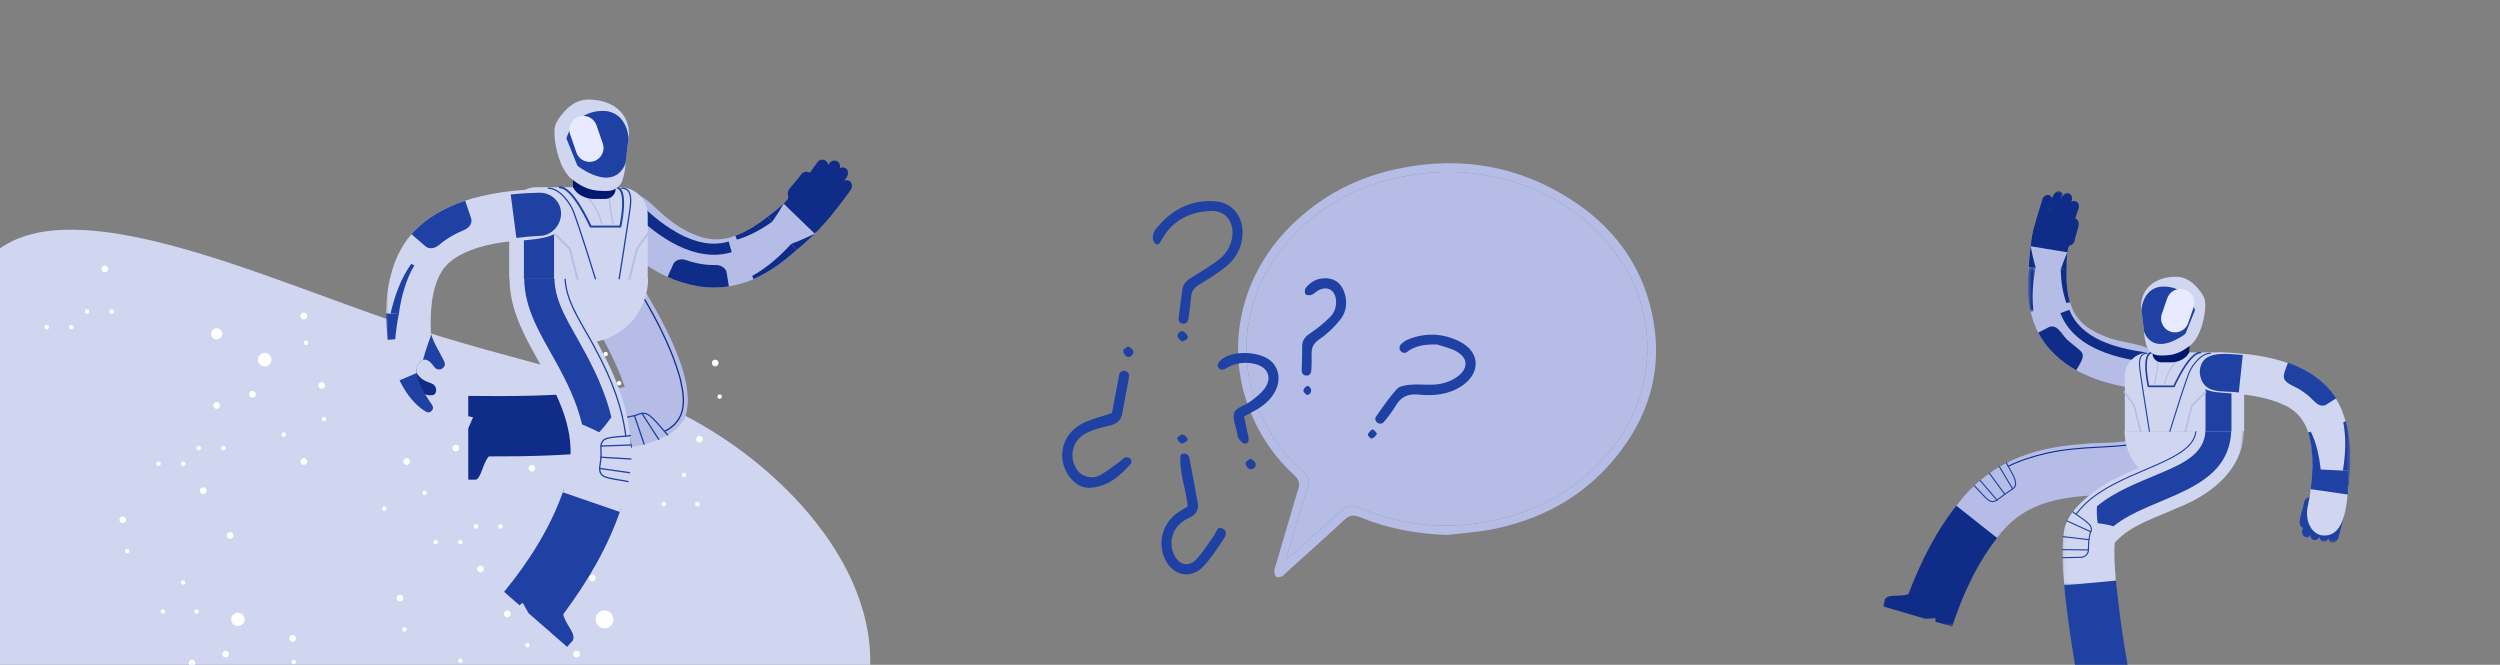 <svg width="628" height="167" viewBox="0 0 628 167" fill="none" xmlns="http://www.w3.org/2000/svg">
<rect x="0" y="0" width="628" height="167" fill="#808080" stroke="none"/>
<g clip-path="url(#clip0_447:1235)">
<path fill-rule="evenodd" clip-rule="evenodd" d="M175.064 106.026C196.228 117.88 216.749 139.474 218.486 162.799C220.287 186.123 203.176 211.241 182.076 226.812C160.976 242.382 135.76 248.534 110.543 248.598C85.262 248.662 59.981 242.703 39.268 227.132C18.554 211.497 2.536 186.315 -6.856 151.713C-16.312 117.112 -19.014 73.155 1.7 61.3C22.349 49.446 66.478 69.694 99.414 80.908C132.286 92.057 153.965 94.172 175.064 106.026Z" fill="#D1D6F0"/>
<path d="M54.42 85.282C55.196 85.282 55.824 84.652 55.824 83.876C55.824 83.099 55.196 82.469 54.42 82.469C53.645 82.469 53.016 83.099 53.016 83.876C53.016 84.652 53.645 85.282 54.42 85.282Z" fill="white"/>
<path d="M151.857 157.838C153.098 157.838 154.103 156.831 154.103 155.589C154.103 154.346 153.098 153.339 151.857 153.339C150.616 153.339 149.611 154.346 149.611 155.589C149.611 156.831 150.616 157.838 151.857 157.838Z" fill="white"/>
<path d="M180.78 100.187C181.09 100.187 181.341 99.935 181.341 99.624C181.341 99.314 181.09 99.062 180.78 99.062C180.469 99.062 180.218 99.314 180.218 99.624C180.218 99.935 180.469 100.187 180.78 100.187Z" fill="white"/>
<path d="M81.381 105.811C81.691 105.811 81.942 105.56 81.942 105.249C81.942 104.938 81.691 104.687 81.381 104.687C81.071 104.687 80.819 104.938 80.819 105.249C80.819 105.56 81.071 105.811 81.381 105.811Z" fill="white"/>
<path d="M76.884 86.688C77.195 86.688 77.446 86.436 77.446 86.126C77.446 85.815 77.195 85.563 76.884 85.563C76.574 85.563 76.323 85.815 76.323 86.126C76.323 86.436 76.574 86.688 76.884 86.688Z" fill="white"/>
<path d="M66.496 92.031C67.426 92.031 68.181 91.276 68.181 90.344C68.181 89.412 67.426 88.657 66.496 88.657C65.565 88.657 64.811 89.412 64.811 90.344C64.811 91.276 65.565 92.031 66.496 92.031Z" fill="white"/>
<path d="M59.756 157.276C60.687 157.276 61.441 156.521 61.441 155.589C61.441 154.657 60.687 153.901 59.756 153.901C58.826 153.901 58.071 154.657 58.071 155.589C58.071 156.521 58.826 157.276 59.756 157.276Z" fill="white"/>
<path d="M138.941 158.963C139.871 158.963 140.626 158.208 140.626 157.276C140.626 156.344 139.871 155.589 138.941 155.589C138.01 155.589 137.256 156.344 137.256 157.276C137.256 158.208 138.01 158.963 138.941 158.963Z" fill="white"/>
<path d="M169.83 104.968C170.76 104.968 171.515 104.212 171.515 103.28C171.515 102.348 170.76 101.593 169.83 101.593C168.9 101.593 168.145 102.348 168.145 103.28C168.145 104.212 168.9 104.968 169.83 104.968Z" fill="white"/>
<path d="M101.875 89.781C102.806 89.781 103.56 89.026 103.56 88.094C103.56 87.162 102.806 86.407 101.875 86.407C100.945 86.407 100.19 87.162 100.19 88.094C100.19 89.026 100.945 89.781 101.875 89.781Z" fill="white"/>
<path d="M54.419 102.718C54.885 102.718 55.262 102.34 55.262 101.874C55.262 101.408 54.885 101.031 54.419 101.031C53.954 101.031 53.577 101.408 53.577 101.874C53.577 102.34 53.954 102.718 54.419 102.718Z" fill="white"/>
<path d="M26.343 68.408C26.808 68.408 27.185 68.03 27.185 67.564C27.185 67.098 26.808 66.721 26.343 66.721C25.877 66.721 25.5 67.098 25.5 67.564C25.5 68.03 25.877 68.408 26.343 68.408Z" fill="white"/>
<path d="M48.244 167.4C48.709 167.4 49.087 167.022 49.087 166.557C49.087 166.091 48.709 165.713 48.244 165.713C47.779 165.713 47.402 166.091 47.402 166.557C47.402 167.022 47.779 167.4 48.244 167.4Z" fill="white"/>
<path d="M144.842 165.15C145.308 165.15 145.685 164.773 145.685 164.307C145.685 163.841 145.308 163.463 144.842 163.463C144.377 163.463 144 163.841 144 164.307C144 164.773 144.377 165.15 144.842 165.15Z" fill="white"/>
<path d="M175.724 111.155C176.189 111.155 176.566 110.777 176.566 110.311C176.566 109.845 176.189 109.467 175.724 109.467C175.258 109.467 174.881 109.845 174.881 110.311C174.881 110.777 175.258 111.155 175.724 111.155Z" fill="white"/>
<path d="M76.325 116.779C76.79 116.779 77.167 116.401 77.167 115.936C77.167 115.47 76.79 115.092 76.325 115.092C75.86 115.092 75.482 115.47 75.482 115.936C75.482 116.401 75.86 116.779 76.325 116.779Z" fill="white"/>
<path d="M71.268 109.749C71.578 109.749 71.83 109.497 71.83 109.186C71.83 108.875 71.578 108.624 71.268 108.624C70.958 108.624 70.707 108.875 70.707 109.186C70.707 109.497 70.958 109.749 71.268 109.749Z" fill="white"/>
<path d="M125.745 132.809C126.055 132.809 126.307 132.557 126.307 132.247C126.307 131.936 126.055 131.684 125.745 131.684C125.435 131.684 125.183 131.936 125.183 132.247C125.183 132.557 125.435 132.809 125.745 132.809Z" fill="white"/>
<path d="M56.106 113.123C56.417 113.123 56.668 112.872 56.668 112.561C56.668 112.25 56.417 111.998 56.106 111.998C55.796 111.998 55.545 112.25 55.545 112.561C55.545 112.872 55.796 113.123 56.106 113.123Z" fill="white"/>
<path d="M28.031 78.814C28.341 78.814 28.593 78.562 28.593 78.251C28.593 77.941 28.341 77.689 28.031 77.689C27.721 77.689 27.47 77.941 27.47 78.251C27.47 78.562 27.721 78.814 28.031 78.814Z" fill="white"/>
<path d="M120.689 143.777C121.155 143.777 121.532 143.399 121.532 142.934C121.532 142.468 121.155 142.09 120.689 142.09C120.224 142.09 119.847 142.468 119.847 142.934C119.847 143.399 120.224 143.777 120.689 143.777Z" fill="white"/>
<path d="M51.054 124.091C51.52 124.091 51.897 123.713 51.897 123.247C51.897 122.781 51.52 122.404 51.054 122.404C50.589 122.404 50.212 122.781 50.212 123.247C50.212 123.713 50.589 124.091 51.054 124.091Z" fill="white"/>
<path d="M115.632 136.746C115.943 136.746 116.194 136.494 116.194 136.184C116.194 135.873 115.943 135.621 115.632 135.621C115.322 135.621 115.071 135.873 115.071 136.184C115.071 136.494 115.322 136.746 115.632 136.746Z" fill="white"/>
<path d="M45.998 117.06C46.308 117.06 46.559 116.809 46.559 116.498C46.559 116.187 46.308 115.936 45.998 115.936C45.688 115.936 45.436 116.187 45.436 116.498C45.436 116.809 45.688 117.06 45.998 117.06Z" fill="white"/>
<path d="M17.917 82.751C18.227 82.751 18.479 82.499 18.479 82.188C18.479 81.878 18.227 81.626 17.917 81.626C17.607 81.626 17.356 81.878 17.356 82.188C17.356 82.499 17.607 82.751 17.917 82.751Z" fill="white"/>
<path d="M138.66 106.936C138.97 106.936 139.222 106.684 139.222 106.374C139.222 106.063 138.97 105.811 138.66 105.811C138.35 105.811 138.098 106.063 138.098 106.374C138.098 106.684 138.35 106.936 138.66 106.936Z" fill="white"/>
<path d="M133.604 118.467C134.069 118.467 134.446 118.089 134.446 117.623C134.446 117.157 134.069 116.779 133.604 116.779C133.139 116.779 132.761 117.157 132.761 117.623C132.761 118.089 133.139 118.467 133.604 118.467Z" fill="white"/>
<path d="M128.553 110.873C128.863 110.873 129.115 110.622 129.115 110.311C129.115 110 128.863 109.749 128.553 109.749C128.243 109.749 127.991 110 127.991 110.311C127.991 110.622 128.243 110.873 128.553 110.873Z" fill="white"/>
<path d="M119.568 132.809C119.878 132.809 120.13 132.557 120.13 132.247C120.13 131.936 119.878 131.684 119.568 131.684C119.258 131.684 119.006 131.936 119.006 132.247C119.006 132.557 119.258 132.809 119.568 132.809Z" fill="white"/>
<path d="M49.931 113.123C50.241 113.123 50.493 112.872 50.493 112.561C50.493 112.25 50.241 111.998 49.931 111.998C49.621 111.998 49.37 112.25 49.37 112.561C49.37 112.872 49.621 113.123 49.931 113.123Z" fill="white"/>
<path d="M21.849 78.814C22.159 78.814 22.41 78.562 22.41 78.251C22.41 77.941 22.159 77.689 21.849 77.689C21.538 77.689 21.287 77.941 21.287 78.251C21.287 78.562 21.538 78.814 21.849 78.814Z" fill="white"/>
<path d="M114.514 113.404C114.979 113.404 115.356 113.027 115.356 112.561C115.356 112.095 114.979 111.717 114.514 111.717C114.049 111.717 113.672 112.095 113.672 112.561C113.672 113.027 114.049 113.404 114.514 113.404Z" fill="white"/>
<path d="M109.461 136.746C109.771 136.746 110.023 136.494 110.023 136.184C110.023 135.873 109.771 135.621 109.461 135.621C109.151 135.621 108.9 135.873 108.9 136.184C108.9 136.494 109.151 136.746 109.461 136.746Z" fill="white"/>
<path d="M39.819 117.06C40.129 117.06 40.38 116.809 40.38 116.498C40.38 116.187 40.129 115.936 39.819 115.936C39.509 115.936 39.257 116.187 39.257 116.498C39.257 116.809 39.509 117.06 39.819 117.06Z" fill="white"/>
<path d="M106.651 124.372C106.961 124.372 107.213 124.121 107.213 123.81C107.213 123.499 106.961 123.247 106.651 123.247C106.341 123.247 106.09 123.499 106.09 123.81C106.09 124.121 106.341 124.372 106.651 124.372Z" fill="white"/>
<path d="M102.16 116.779C102.625 116.779 103.003 116.401 103.003 115.936C103.003 115.47 102.625 115.092 102.16 115.092C101.695 115.092 101.318 115.47 101.318 115.936C101.318 116.401 101.695 116.779 102.16 116.779Z" fill="white"/>
<path d="M96.541 128.31C96.851 128.31 97.102 128.058 97.102 127.747C97.102 127.437 96.851 127.185 96.541 127.185C96.231 127.185 95.979 127.437 95.979 127.747C95.979 128.058 96.231 128.31 96.541 128.31Z" fill="white"/>
<path d="M76.325 80.22C76.79 80.22 77.167 79.842 77.167 79.376C77.167 78.91 76.79 78.532 76.325 78.532C75.86 78.532 75.482 78.91 75.482 79.376C75.482 79.842 75.86 80.22 76.325 80.22Z" fill="white"/>
<path d="M148.771 146.027C149.236 146.027 149.613 145.649 149.613 145.183C149.613 144.717 149.236 144.339 148.771 144.339C148.305 144.339 147.928 144.717 147.928 145.183C147.928 145.649 148.305 146.027 148.771 146.027Z" fill="white"/>
<path d="M179.655 92.031C180.121 92.031 180.498 91.654 180.498 91.188C180.498 90.722 180.121 90.344 179.655 90.344C179.19 90.344 178.813 90.722 178.813 91.188C178.813 91.654 179.19 92.031 179.655 92.031Z" fill="white"/>
<path d="M101.596 158.682C101.906 158.682 102.158 158.43 102.158 158.12C102.158 157.809 101.906 157.557 101.596 157.557C101.286 157.557 101.034 157.809 101.034 158.12C101.034 158.43 101.286 158.682 101.596 158.682Z" fill="white"/>
<path d="M31.959 138.996C32.269 138.996 32.521 138.744 32.521 138.434C32.521 138.123 32.269 137.871 31.959 137.871C31.649 137.871 31.398 138.123 31.398 138.434C31.398 138.744 31.649 138.996 31.959 138.996Z" fill="white"/>
<path d="M132.485 162.619C132.795 162.619 133.046 162.367 133.046 162.057C133.046 161.746 132.795 161.494 132.485 161.494C132.175 161.494 131.923 161.746 131.923 162.057C131.923 162.367 132.175 162.619 132.485 162.619Z" fill="white"/>
<path d="M127.429 155.026C127.894 155.026 128.271 154.648 128.271 154.182C128.271 153.717 127.894 153.339 127.429 153.339C126.964 153.339 126.587 153.717 126.587 154.182C126.587 154.648 126.964 155.026 127.429 155.026Z" fill="white"/>
<path d="M57.79 135.34C58.255 135.34 58.633 134.963 58.633 134.497C58.633 134.031 58.255 133.653 57.79 133.653C57.325 133.653 56.948 134.031 56.948 134.497C56.948 134.963 57.325 135.34 57.79 135.34Z" fill="white"/>
<path d="M115.632 166.557C115.943 166.557 116.194 166.305 116.194 165.994C116.194 165.684 115.943 165.432 115.632 165.432C115.322 165.432 115.071 165.684 115.071 165.994C115.071 166.305 115.322 166.557 115.632 166.557Z" fill="white"/>
<path d="M45.998 146.871C46.308 146.871 46.559 146.619 46.559 146.308C46.559 145.998 46.308 145.746 45.998 145.746C45.688 145.746 45.436 145.998 45.436 146.308C45.436 146.619 45.688 146.871 45.998 146.871Z" fill="white"/>
<path d="M100.473 151.089C100.939 151.089 101.316 150.711 101.316 150.245C101.316 149.779 100.939 149.402 100.473 149.402C100.008 149.402 99.631 149.779 99.631 150.245C99.631 150.711 100.008 151.089 100.473 151.089Z" fill="white"/>
<path d="M30.831 131.403C31.297 131.403 31.674 131.025 31.674 130.559C31.674 130.093 31.297 129.716 30.831 129.716C30.366 129.716 29.989 130.093 29.989 130.559C29.989 131.025 30.366 131.403 30.831 131.403Z" fill="white"/>
<path d="M49.365 154.182C49.675 154.182 49.926 153.931 49.926 153.62C49.926 153.309 49.675 153.058 49.365 153.058C49.055 153.058 48.803 153.309 48.803 153.62C48.803 153.931 49.055 154.182 49.365 154.182Z" fill="white"/>
<path d="M40.943 154.182C41.253 154.182 41.504 153.931 41.504 153.62C41.504 153.309 41.253 153.058 40.943 153.058C40.633 153.058 40.381 153.309 40.381 153.62C40.381 153.931 40.633 154.182 40.943 154.182Z" fill="white"/>
<path d="M80.817 97.656C81.282 97.656 81.66 97.278 81.66 96.812C81.66 96.346 81.282 95.968 80.817 95.968C80.352 95.968 79.975 96.346 79.975 96.812C79.975 97.278 80.352 97.656 80.817 97.656Z" fill="white"/>
<path d="M73.519 161.213C73.984 161.213 74.361 160.835 74.361 160.369C74.361 159.903 73.984 159.526 73.519 159.526C73.053 159.526 72.676 159.903 72.676 160.369C72.676 160.835 73.053 161.213 73.519 161.213Z" fill="white"/>
<path d="M73.797 166.838C74.107 166.838 74.359 166.586 74.359 166.275C74.359 165.965 74.107 165.713 73.797 165.713C73.487 165.713 73.235 165.965 73.235 166.275C73.235 166.586 73.487 166.838 73.797 166.838Z" fill="white"/>
<path d="M154.95 66.158C155.415 66.158 155.792 65.781 155.792 65.315C155.792 64.849 155.415 64.471 154.95 64.471C154.484 64.471 154.107 64.849 154.107 65.315C154.107 65.781 154.484 66.158 154.95 66.158Z" fill="white"/>
<path d="M150.453 112.842C150.918 112.842 151.295 112.464 151.295 111.998C151.295 111.532 150.918 111.155 150.453 111.155C149.988 111.155 149.611 111.532 149.611 111.998C149.611 112.464 149.988 112.842 150.453 112.842Z" fill="white"/>
<path d="M63.408 99.906C63.873 99.906 64.251 99.528 64.251 99.062C64.251 98.596 63.873 98.218 63.408 98.218C62.943 98.218 62.566 98.596 62.566 99.062C62.566 99.528 62.943 99.906 63.408 99.906Z" fill="white"/>
<path d="M56.668 165.15C57.133 165.15 57.511 164.773 57.511 164.307C57.511 163.841 57.133 163.463 56.668 163.463C56.203 163.463 55.826 163.841 55.826 164.307C55.826 164.773 56.203 165.15 56.668 165.15Z" fill="white"/>
<path d="M152.138 89.5C152.448 89.5 152.7 89.248 152.7 88.938C152.7 88.627 152.448 88.375 152.138 88.375C151.828 88.375 151.576 88.627 151.576 88.938C151.576 89.248 151.828 89.5 152.138 89.5Z" fill="white"/>
<path d="M155.511 96.812C155.821 96.812 156.073 96.56 156.073 96.25C156.073 95.939 155.821 95.687 155.511 95.687C155.201 95.687 154.949 95.939 154.949 96.25C154.949 96.56 155.201 96.812 155.511 96.812Z" fill="white"/>
<path d="M147.083 96.812C147.393 96.812 147.645 96.56 147.645 96.25C147.645 95.939 147.393 95.687 147.083 95.687C146.773 95.687 146.521 95.939 146.521 96.25C146.521 96.56 146.773 96.812 147.083 96.812Z" fill="white"/>
<path d="M171.794 119.873C172.105 119.873 172.356 119.621 172.356 119.31C172.356 119 172.105 118.748 171.794 118.748C171.484 118.748 171.233 119 171.233 119.31C171.233 119.621 171.484 119.873 171.794 119.873Z" fill="white"/>
<path d="M175.164 127.185C175.474 127.185 175.725 126.933 175.725 126.622C175.725 126.312 175.474 126.06 175.164 126.06C174.853 126.06 174.602 126.312 174.602 126.622C174.602 126.933 174.853 127.185 175.164 127.185Z" fill="white"/>
<path d="M166.741 127.185C167.051 127.185 167.303 126.933 167.303 126.622C167.303 126.312 167.051 126.06 166.741 126.06C166.431 126.06 166.18 126.312 166.18 126.622C166.18 126.933 166.431 127.185 166.741 127.185Z" fill="white"/>
<path d="M11.742 82.751C12.052 82.751 12.304 82.499 12.304 82.188C12.304 81.878 12.052 81.626 11.742 81.626C11.432 81.626 11.181 81.878 11.181 82.188C11.181 82.499 11.432 82.751 11.742 82.751Z" fill="white"/>
<path fill-rule="evenodd" clip-rule="evenodd" d="M118.749 112.363L118.87 101.512C118.878 100.924 119.361 100.454 119.942 100.46C130.909 100.534 141.977 100.459 152.806 98.953C153.588 98.764 158.121 98.318 157.989 97.592C158.01 97.283 157.903 96.985 157.81 96.699C156.392 92.449 154.323 88.301 152.154 84.28L163.555 78.076C167.076 85.046 177.318 102.875 167.493 108.042C159.516 112.264 149.895 112.341 141.135 113.068C138.383 112.879 118.003 114.795 118.749 112.363Z" fill="#9D8AB9"/>
<path fill-rule="evenodd" clip-rule="evenodd" d="M122.81 114.646C132.223 114.67 141.681 114.483 151.099 113.454L149.402 98.4C138.963 99.535 128.174 99.57 117.625 99.452V104.573C118.007 104.636 118.463 104.733 118.833 104.808C118.437 105.745 118.04 106.68 117.625 107.62C117.625 110.811 117.625 117.314 117.625 120.482L119.417 120.499C120.772 120.514 121.286 116.227 122.81 114.646Z" fill="#0F2D88"/>
<path fill-rule="evenodd" clip-rule="evenodd" d="M150.103 113.562L148.522 98.496C151.327 98.198 154.101 97.826 156.82 97.216C156.845 97.2 156.905 97.193 156.934 97.189C156.931 97.19 156.928 97.191 156.93 97.19C154.649 90.43 150.992 83.951 147.254 77.826L160.064 69.739C165.075 78.292 175.486 94.953 172.106 104.851C168.488 111.888 157.106 112.578 150.103 113.562Z" fill="#B5BDE6"/>
<path d="M159.321 104.233C159.401 104.206 159.487 104.244 159.522 104.318L159.53 104.336L161.967 111.527C161.996 111.613 161.95 111.706 161.864 111.735C161.784 111.762 161.698 111.724 161.663 111.65L161.655 111.632L159.218 104.442C159.189 104.356 159.235 104.262 159.321 104.233Z" fill="#1F41A4"/>
<path d="M161.149 103.691C161.219 103.645 161.312 103.661 161.365 103.724L161.376 103.739L165.612 110.275C165.661 110.351 165.64 110.453 165.563 110.502C165.493 110.548 165.4 110.533 165.348 110.469L165.336 110.454L161.1 103.918C161.051 103.842 161.073 103.74 161.149 103.691Z" fill="#1F41A4"/>
<path d="M157.079 104.735C157.162 104.719 157.242 104.767 157.267 104.845L157.272 104.864L158.751 112.293C158.769 112.382 158.711 112.468 158.622 112.486C158.54 112.502 158.459 112.454 158.434 112.375L158.429 112.357L156.95 104.928C156.932 104.839 156.99 104.753 157.079 104.735Z" fill="#1F41A4"/>
<path d="M158.977 70.231C159.055 70.184 159.156 70.208 159.203 70.286L159.661 71.044C162.329 75.464 164.202 78.772 165.886 82.131L165.957 82.273C168.182 86.729 169.858 90.907 171.024 95.082L171.094 95.379C171.813 98.461 172.024 100.717 171.638 102.716C171.151 105.245 169.682 107.169 167.006 108.51C166.925 108.551 166.827 108.518 166.786 108.437C166.745 108.356 166.778 108.257 166.859 108.216C169.444 106.921 170.848 105.082 171.316 102.654C171.702 100.648 171.47 98.352 170.706 95.165C169.571 91.1 167.946 87.025 165.795 82.686L165.663 82.42C163.871 78.832 161.87 75.319 158.922 70.456C158.875 70.379 158.9 70.278 158.977 70.231Z" fill="#0F2D88"/>
<path d="M156.689 111.523L156.707 111.613C156.803 112.116 156.852 112.448 156.858 112.67C156.86 112.761 156.789 112.836 156.698 112.839C156.607 112.841 156.532 112.769 156.529 112.679L156.527 112.621C156.516 112.431 156.473 112.146 156.396 111.74L156.282 111.16C156.19 110.703 156.076 110.146 156.08 110.168L156.017 109.849C155.977 109.644 155.941 109.456 155.908 109.274L155.874 109.088C155.555 107.285 155.516 106.174 155.879 105.666L155.888 105.654L155.903 105.625C156.25 104.978 156.742 104.76 157.838 104.568L158.165 104.511C158.461 104.458 158.629 104.42 158.806 104.362L158.835 104.352L158.87 104.344C159.18 104.31 159.44 104.24 159.885 104.082L160.407 103.893C160.444 103.88 160.478 103.869 160.517 103.856C161.311 103.589 161.891 103.556 162.533 103.844L162.581 103.866L162.599 103.872C163.138 104.047 163.913 104.733 164.98 105.896L165.108 106.036L165.274 106.22C165.33 106.283 165.387 106.346 165.445 106.412L165.622 106.613C165.812 106.829 166.005 107.052 166.241 107.326L166.93 108.128C167.39 108.662 167.664 108.966 167.854 109.147C167.92 109.209 167.922 109.313 167.86 109.379C167.797 109.445 167.693 109.447 167.627 109.385L167.562 109.322C167.42 109.18 167.239 108.982 166.988 108.696L166.573 108.218L165.868 107.396C165.687 107.186 165.53 107.006 165.375 106.83L165.199 106.63C165.084 106.5 164.973 106.376 164.864 106.257L164.683 106.058C163.689 104.982 162.955 104.335 162.502 104.186L162.475 104.177L162.451 104.168C161.893 103.903 161.398 103.915 160.691 104.144L160.497 104.21L160.055 104.37C159.594 104.536 159.313 104.617 158.998 104.66L158.924 104.669L158.837 104.696C158.649 104.754 158.458 104.794 158.126 104.852L157.83 104.903C156.877 105.075 156.471 105.263 156.192 105.781L156.174 105.816L156.158 105.841C155.848 106.243 155.898 107.389 156.231 109.215L156.265 109.398C156.288 109.522 156.313 109.65 156.339 109.786L156.689 111.523Z" fill="#1F41A4"/>
<path fill-rule="evenodd" clip-rule="evenodd" d="M146.542 86.144H144.899C135.916 86.144 128.634 78.861 128.634 69.878H162.807C162.807 78.861 155.525 86.144 146.542 86.144Z" fill="#D1D6F0"/>
<path fill-rule="evenodd" clip-rule="evenodd" d="M137.131 156.222L128.751 149.328C128.297 148.954 128.192 148.333 128.518 147.925C133.812 141.222 138.523 133.759 141.634 125.831C143.478 120.984 144.788 115.904 144.282 110.827C143.001 100.772 137.033 92.408 132.54 83.493L144.224 77.841C149.672 88.106 156.327 98.547 157.284 110.487C158.087 123.795 151.954 136.323 145.021 147.199C143.869 148.527 138.533 158.033 137.131 156.222Z" fill="#9D8AB9"/>
<path fill-rule="evenodd" clip-rule="evenodd" d="M141.495 154.299C147.6 146.089 152.846 137.267 156.076 127.471L141.664 122.804C138.536 132.16 132.923 141.007 126.626 148.672C126.748 148.778 130.26 151.843 130.484 152.04C130.708 151.901 131.079 151.588 131.297 151.422L132.78 154.043C135.184 156.141 140.084 160.418 142.47 162.501C142.67 162.268 143.071 161.796 143.264 161.561C145.662 159.778 142.017 157.192 141.495 154.299Z" fill="#1F41A4"/>
<path fill-rule="evenodd" clip-rule="evenodd" d="M155.7 128.597L141.377 123.661C145.328 113.222 142.879 105.015 137.923 95.516C133.753 87.523 127.886 79.458 128.002 69.805L143.151 69.907C143.567 76.722 148.432 82.346 151.348 88.5C158.328 101.56 160.991 114.387 155.7 128.597Z" fill="#D1D6F0"/>
<path fill-rule="evenodd" clip-rule="evenodd" d="M153.583 104.82C152.62 106.124 151.624 107.413 150.516 108.593C149.124 107.9 147.663 107.191 146.225 106.619C144.874 100.986 142.367 95.807 139.533 90.742C135.97 84.245 131.658 77.68 131.69 69.83L139.265 69.881C139.368 76.235 143.269 81.608 146.156 87.067C149.298 92.664 152.083 98.549 153.583 104.82Z" fill="#1F41A4"/>
<path d="M150.941 114.685L158.502 115.136C158.593 115.141 158.662 115.219 158.656 115.309C158.651 115.393 158.584 115.459 158.502 115.464L158.483 115.464L150.921 115.013C150.831 115.008 150.762 114.93 150.767 114.839C150.772 114.755 150.84 114.69 150.922 114.685L150.941 114.685Z" fill="#1F41A4"/>
<path d="M158.532 111.621C158.623 111.618 158.699 111.689 158.702 111.779C158.705 111.864 158.644 111.935 158.563 111.948L158.544 111.949L150.974 112.213C150.884 112.216 150.807 112.145 150.804 112.054C150.801 111.97 150.862 111.899 150.944 111.886L150.963 111.884L158.532 111.621Z" fill="#1F41A4"/>
<path d="M150.667 117.508L158.165 118.58C158.255 118.592 158.318 118.676 158.305 118.765C158.293 118.849 158.22 118.909 158.138 118.906L158.119 118.905L150.621 117.833C150.531 117.82 150.468 117.737 150.481 117.647C150.493 117.564 150.566 117.504 150.648 117.506L150.667 117.508Z" fill="#1F41A4"/>
<path d="M141.964 69.735C142.055 69.733 142.13 69.805 142.132 69.896C142.152 70.898 142.298 71.933 142.565 73.012L142.608 73.182C143.275 75.784 144.429 78.206 146.748 82.271L148.301 84.981C149.192 86.544 149.392 86.928 149.884 87.913C153.951 95.443 156.531 102.591 157.36 109.52C157.371 109.61 157.306 109.692 157.216 109.703C157.126 109.713 157.045 109.649 157.034 109.559C156.211 102.676 153.644 95.566 149.593 88.065L149.302 87.487C148.88 86.659 148.539 86.053 147.215 83.745L146.694 82.837C144.153 78.411 142.937 75.882 142.246 73.091C141.974 71.989 141.824 70.93 141.803 69.902C141.801 69.812 141.873 69.737 141.964 69.735Z" fill="#1F41A4"/>
<path d="M158.333 109.257C158.421 109.234 158.511 109.287 158.533 109.375C158.555 109.463 158.502 109.553 158.414 109.575L158.363 109.587C158.115 109.643 157.738 109.685 157.089 109.734L156.021 109.81C155.639 109.837 155.328 109.862 155.029 109.889L154.845 109.907C153.06 110.08 151.974 110.346 151.668 110.761L151.653 110.782L151.639 110.801C151.146 111.349 151.061 111.903 151.125 113.235L151.137 113.485C151.167 114.103 151.163 114.44 151.107 114.796L151.096 114.859L151.097 114.88C151.116 115.259 151.082 115.587 150.973 116.253L150.93 116.51C150.72 117.771 150.741 118.386 151.153 118.98L151.178 119.016L151.19 119.034C151.443 119.504 152.511 119.871 154.333 120.201L154.514 120.234C154.916 120.304 156.745 120.59 157.127 120.664C157.436 120.723 157.661 120.778 157.82 120.836C157.905 120.867 157.95 120.961 157.919 121.046C157.888 121.131 157.793 121.175 157.708 121.145L157.649 121.124C157.512 121.08 157.319 121.035 157.065 120.986L156.974 120.969C156.482 120.882 154.986 120.647 154.519 120.568L154.458 120.557C152.429 120.202 151.271 119.822 150.916 119.218L150.906 119.2L150.883 119.168C150.415 118.495 150.384 117.826 150.593 116.534L150.659 116.136C150.759 115.514 150.788 115.211 150.767 114.859C150.766 114.846 150.767 114.833 150.769 114.82L150.782 114.744C150.834 114.415 150.837 114.094 150.809 113.497L150.793 113.17C150.733 111.835 150.83 111.227 151.363 110.616L151.387 110.589L151.398 110.573C151.782 110.042 152.902 109.764 154.808 109.58L155.165 109.547C155.333 109.533 155.507 109.519 155.698 109.504L157.061 109.406C157.737 109.355 158.112 109.313 158.333 109.257Z" fill="#1F41A4"/>
<path fill-rule="evenodd" clip-rule="evenodd" d="M213.423 45.494C214.101 45.949 214.2 46.989 213.629 47.798C211.146 51.311 208.472 54.665 205.481 57.857C204.785 58.587 203.748 58.711 203.164 58.132C202.589 57.56 202.659 56.53 203.324 55.833C206.204 52.761 208.804 49.502 211.211 46.096C211.761 45.316 212.744 45.04 213.423 45.494Z" fill="#0F2D88"/>
<path fill-rule="evenodd" clip-rule="evenodd" d="M212.401 42.255C213.094 42.688 213.225 43.723 212.686 44.528C211.642 46.091 210.554 47.602 209.427 49.09C208.842 49.855 207.843 50.058 207.202 49.549C206.564 49.043 206.509 48.038 207.072 47.301C208.164 45.859 209.221 44.391 210.227 42.885C210.743 42.114 211.707 41.826 212.401 42.255Z" fill="#0F2D88"/>
<path fill-rule="evenodd" clip-rule="evenodd" d="M210.369 40.545C211.072 40.964 211.228 41.972 210.709 42.754C209.704 44.271 208.653 45.751 207.559 47.2C206.999 47.95 206.005 48.134 205.366 47.63C204.722 47.123 204.658 46.143 205.197 45.421C206.256 44.017 207.276 42.581 208.242 41.123C208.738 40.375 209.673 40.12 210.369 40.545Z" fill="#0F2D88"/>
<path fill-rule="evenodd" clip-rule="evenodd" d="M203.417 43.416C204.071 43.899 204.175 44.879 203.626 45.585C202.564 46.958 201.465 48.299 200.327 49.597C200.032 49.93 199.404 50.09 198.845 50.146C198.288 50.207 197.81 50.181 197.81 50.181C198.517 49.406 197.199 48.678 198.443 47.261C199.418 46.132 200.365 44.967 201.285 43.777C201.813 43.098 202.758 42.928 203.417 43.416Z" fill="#0F2D88"/>
<path fill-rule="evenodd" clip-rule="evenodd" d="M207.38 40.34C208.064 40.785 208.218 41.763 207.701 42.511C205.975 45.012 204.125 47.438 202.153 49.746C201.861 50.092 201.466 50.293 201.069 50.336C200.673 50.381 200.277 50.271 199.972 49.999C199.667 49.728 199.509 49.348 199.498 48.956C199.488 48.566 199.622 48.161 199.903 47.827C201.803 45.603 203.599 43.249 205.265 40.834C205.761 40.117 206.695 39.894 207.38 40.34Z" fill="#0F2D88"/>
<path fill-rule="evenodd" clip-rule="evenodd" d="M208.1 46.199C209.309 47.085 209.987 48.454 210.059 49.979C210.131 51.498 209.587 53.169 208.412 54.559C205.832 57.494 203.044 60.304 199.904 62.886C198.331 64.174 196.685 65.414 194.889 66.539C193.097 67.665 191.179 68.695 189.09 69.537C187.005 70.377 184.733 71.02 182.319 71.307C179.899 71.587 177.472 71.459 175.193 71.028C172.909 70.598 170.769 69.879 168.782 68.997C166.792 68.114 164.949 67.068 163.221 65.929C160 63.786 157.168 61.332 154.579 58.711C153.411 57.58 152.63 56.287 152.439 55.047C152.246 53.804 152.645 52.623 153.779 51.647C154.915 50.67 156.33 50.243 157.683 50.271C159.04 50.304 160.337 50.793 161.33 51.756C163.584 53.944 166.002 55.929 168.538 57.538C171.249 59.258 174.117 60.538 176.91 61.013C178.305 61.251 179.673 61.291 180.996 61.118C182.322 60.934 183.69 60.543 185.057 59.963C186.424 59.386 187.787 58.634 189.12 57.763C190.455 56.896 191.75 55.884 193.013 54.811C194.275 53.733 195.5 52.576 196.687 51.363C197.874 50.147 199.02 48.872 200.131 47.559C201.163 46.337 202.535 45.578 203.969 45.32C204.683 45.191 205.413 45.191 206.118 45.333C206.82 45.473 207.497 45.756 208.1 46.199Z" fill="#0F2D88"/>
<path fill-rule="evenodd" clip-rule="evenodd" d="M196.87 51.168L204.663 58.708C203.207 60.133 201.681 61.515 200.064 62.834C198.533 64.219 196.91 65.556 195.127 66.79C193.347 68.024 191.421 69.168 189.29 70.124C189.213 70.159 188.837 70.32 188.303 70.534C188.026 70.629 187.709 70.739 187.373 70.855C187.204 70.912 187.03 70.971 186.854 71.031C186.679 71.09 186.501 71.152 186.312 71.199C185.939 71.298 185.565 71.398 185.213 71.492C185.036 71.537 184.865 71.581 184.701 71.624C184.534 71.661 184.369 71.689 184.219 71.719C183.613 71.833 183.178 71.914 183.087 71.931C181.731 72.159 180.334 72.249 178.971 72.23C177.604 72.212 176.26 72.075 174.958 71.845C172.351 71.387 169.925 70.571 167.688 69.568C165.908 68.747 164.24 67.811 162.672 66.794C159.496 64.732 156.699 62.379 154.127 59.873C152.527 58.35 151.156 56.303 150.635 54.318C150.108 52.336 150.421 50.423 152.019 49.224C153.633 48.047 155.507 47.553 157.53 47.914C159.562 48.27 161.723 49.492 164.11 51.654C165.794 53.323 167.571 54.855 169.414 56.157C171.306 57.477 173.269 58.553 175.215 59.246C177.165 59.942 179.073 60.244 180.911 60.098C181.026 60.096 181.144 60.071 181.261 60.057L181.614 60.009L181.969 59.967C182.089 59.95 182.21 59.915 182.331 59.891L183.061 59.738L183.804 59.521C183.928 59.483 184.053 59.456 184.178 59.41L184.554 59.271C184.805 59.176 185.058 59.098 185.311 58.992C185.816 58.766 186.327 58.572 186.834 58.302C187.855 57.817 188.865 57.201 189.874 56.564C190.37 56.22 190.878 55.903 191.368 55.531L192.111 54.989L192.842 54.417C194.213 53.418 195.558 52.326 196.87 51.168Z" fill="#B5BDE6"/>
<path fill-rule="evenodd" clip-rule="evenodd" d="M184.712 59.213L185.126 60.199C186.601 59.772 188.103 59.148 189.587 58.387C191.073 57.629 192.535 56.719 193.965 55.725L192.842 54.417C190.225 56.497 187.436 58.217 184.712 59.213Z" fill="#0F2D88"/>
<path fill-rule="evenodd" clip-rule="evenodd" d="M188.949 69.311L189.29 70.124C191.421 69.168 193.346 68.023 195.126 66.789C196.909 65.555 198.531 64.218 200.062 62.832L198.726 61.274C197.377 62.761 195.932 64.208 194.318 65.564C192.708 66.92 190.943 68.2 188.949 69.311Z" fill="#0F2D88"/>
<path fill-rule="evenodd" clip-rule="evenodd" d="M182.531 68.428L183.088 71.931C181.731 72.159 180.334 72.249 178.971 72.23C177.604 72.212 176.26 72.075 174.958 71.845C172.351 71.387 169.925 70.571 167.688 69.568L169.141 66.332C169.381 65.801 169.859 65.442 170.424 65.266C170.991 65.088 171.642 65.099 172.284 65.318C173.467 65.734 174.689 66.054 175.932 66.276C177.177 66.496 178.447 66.596 179.718 66.577C180.405 66.556 181.04 66.748 181.55 67.066C182.059 67.395 182.439 67.854 182.531 68.428Z" fill="#0F2D88"/>
<path fill-rule="evenodd" clip-rule="evenodd" d="M198.726 61.274C200.734 60.523 202.715 59.657 204.663 58.708C203.206 60.133 201.68 61.514 200.063 62.832L198.726 61.274Z" fill="#0F2D88"/>
<path fill-rule="evenodd" clip-rule="evenodd" d="M193.965 55.725C195.008 54.25 195.971 52.726 196.87 51.168C195.558 52.326 194.214 53.418 192.843 54.417L193.965 55.725Z" fill="#0F2D88"/>
<path fill-rule="evenodd" clip-rule="evenodd" d="M183.042 60.663L183.811 63.35C183.459 63.439 183.109 63.544 182.757 63.624L181.694 63.821C180.986 63.933 180.272 63.988 179.553 64C178.115 64.02 176.665 63.837 175.237 63.504C172.378 62.818 169.621 61.514 167.052 59.884C165.414 58.847 163.845 57.675 162.343 56.413C160.84 55.152 159.403 53.799 158.033 52.381C157.509 51.839 157.557 50.967 158.126 50.446C158.695 49.924 159.547 49.927 160.042 50.44C162.659 53.142 165.516 55.602 168.547 57.524C170.925 59.035 173.42 60.196 175.883 60.785C177.113 61.072 178.331 61.223 179.516 61.206C180.11 61.195 180.692 61.152 181.274 61.059C181.566 61.001 181.859 60.947 182.153 60.896C182.448 60.828 182.745 60.737 183.042 60.663Z" fill="#0F2D88"/>
<path fill-rule="evenodd" clip-rule="evenodd" d="M162.709 70.043H127.909V54.003C127.909 50.147 131.034 47.021 134.89 47.021H155.727C159.583 47.021 162.709 50.147 162.709 54.003V70.043Z" fill="#D1D6F0"/>
<mask id="mask0_447:1235" style="mask-type:alpha" maskUnits="userSpaceOnUse" x="96" y="25" width="119" height="138">
<path fill-rule="evenodd" clip-rule="evenodd" d="M96.945 162.665H214.001V25H96.945V162.665Z" fill="#E8EBFF"/>
</mask>
<g mask="url(#mask0_447:1235)">
<path fill-rule="evenodd" clip-rule="evenodd" d="M131.603 70.061H139.18V55.038H131.603V70.061Z" fill="#1F41A4"/>
<path fill-rule="evenodd" clip-rule="evenodd" d="M155.539 70.212C155.53 70.212 155.522 70.211 155.513 70.209C155.423 70.195 155.362 70.111 155.377 70.021C155.397 69.896 157.39 57.411 158.005 53.099C158.248 51.396 158.578 49.081 157.652 48.013C157.313 47.623 156.836 47.433 156.192 47.433C156.101 47.433 156.028 47.359 156.028 47.269C156.028 47.178 156.101 47.104 156.192 47.104C156.926 47.104 157.501 47.338 157.9 47.798C158.924 48.979 158.582 51.38 158.332 53.134C157.715 57.46 155.721 69.948 155.701 70.073C155.688 70.154 155.618 70.212 155.539 70.212Z" fill="#1F41A4"/>
<path fill-rule="evenodd" clip-rule="evenodd" d="M149.573 70.212C149.503 70.212 149.438 70.166 149.416 70.095C149.379 69.972 145.627 57.743 143.887 53.181C143.123 51.177 140.535 47.433 137.74 47.433C137.649 47.433 137.576 47.359 137.576 47.269C137.576 47.178 137.649 47.104 137.74 47.104C140.695 47.104 143.402 50.986 144.194 53.064C145.939 57.636 149.693 69.876 149.73 69.999C149.757 70.086 149.708 70.178 149.622 70.204C149.605 70.209 149.589 70.212 149.573 70.212Z" fill="#1F41A4"/>
<path fill-rule="evenodd" clip-rule="evenodd" d="M155.82 57.163H148.371C148.274 57.163 148.185 57.105 148.146 57.016C148.135 56.992 147.041 54.532 145.554 52.108C143.623 48.959 141.923 47.295 140.639 47.295C140.503 47.295 140.393 47.185 140.393 47.049C140.393 46.913 140.503 46.802 140.639 46.802C143.932 46.802 147.948 55.385 148.531 56.67H155.62C155.728 56.151 156.021 54.651 156.178 53.002C156.429 50.359 156.226 48.542 155.589 47.748C155.345 47.443 155.041 47.295 154.66 47.295C154.524 47.295 154.413 47.185 154.413 47.049C154.413 46.913 154.524 46.802 154.66 46.802C155.193 46.802 155.635 47.017 155.974 47.439C157.686 49.576 156.128 56.669 156.06 56.97C156.035 57.083 155.935 57.163 155.82 57.163Z" fill="#1F41A4"/>
<path fill-rule="evenodd" clip-rule="evenodd" d="M145.053 70.289C144.943 70.289 144.842 70.215 144.814 70.103L142.949 62.675L139.005 58.706C138.909 58.609 138.91 58.453 139.007 58.357C139.103 58.261 139.259 58.262 139.355 58.358L143.346 62.375C143.378 62.407 143.4 62.446 143.411 62.489L145.292 69.983C145.325 70.115 145.245 70.249 145.113 70.281C145.093 70.287 145.073 70.289 145.053 70.289Z" fill="#B5BDE6"/>
<path fill-rule="evenodd" clip-rule="evenodd" d="M158.122 70.289C158.102 70.289 158.082 70.287 158.062 70.281C157.93 70.249 157.85 70.115 157.883 69.983L159.765 62.489C159.772 62.459 159.785 62.432 159.802 62.407L162.644 58.389C162.722 58.278 162.876 58.252 162.987 58.331C163.098 58.409 163.124 58.563 163.046 58.674L160.232 62.654L158.361 70.103C158.333 70.215 158.232 70.289 158.122 70.289Z" fill="#B5BDE6"/>
<path fill-rule="evenodd" clip-rule="evenodd" d="M104.023 96.712C104.854 97.939 105.731 98.614 106.54 98.963C107.346 99.313 108.087 99.34 108.665 99.265C109.243 99.189 109.548 98.65 109.569 98.055C109.586 97.46 109.321 96.804 108.72 96.475C108.125 96.144 107.356 96.002 106.543 95.534C106.136 95.3 105.708 94.987 105.293 94.523C105.084 94.291 104.874 94.023 104.668 93.71C104.466 93.395 104.266 93.035 104.071 92.623C103.311 90.966 102.887 91.338 102.843 92.475C102.805 93.606 103.192 95.485 104.023 96.712Z" fill="#0F2D88"/>
<path fill-rule="evenodd" clip-rule="evenodd" d="M108.065 82.8C108.033 82.307 107.486 82.06 106.648 81.972C105.81 81.886 104.681 81.963 103.484 82.144C102.287 82.326 101.023 82.614 99.913 82.934C98.805 83.252 97.847 83.603 97.274 83.879C97.623 87.909 98.513 91.102 99.516 93.639C100.53 96.176 101.669 98.062 102.73 99.469C104.866 102.28 106.66 103.192 107.097 103.462C107.319 103.596 107.561 103.628 107.789 103.585C108.016 103.541 108.228 103.419 108.397 103.255C108.735 102.925 108.902 102.412 108.64 101.892C108.516 101.646 108.063 101.032 107.505 100.184C106.949 99.336 106.291 98.253 105.747 97.1C105.199 95.949 104.78 94.723 104.659 93.63C104.605 93.082 104.617 92.57 104.737 92.114C104.857 91.659 105.072 91.264 105.406 90.952C106.218 90.2 106.929 90.232 107.546 90.584C108.163 90.937 108.681 91.615 109.124 92.206C109.645 92.913 110.439 92.939 111.009 92.624C111.578 92.309 111.954 91.659 111.654 90.97C111.16 89.808 110.292 88.381 109.54 86.921C108.784 85.463 108.167 83.973 108.065 82.8Z" fill="#1F41A4"/>
<path fill-rule="evenodd" clip-rule="evenodd" d="M108.287 84.264C107.515 86.23 106.843 88.295 106.257 90.419C106.257 90.419 105.431 90.69 104.958 91.541C104.723 91.96 104.646 92.503 104.636 92.939C104.623 93.376 104.668 93.708 104.668 93.708C103.16 94.334 101.658 94.974 100.159 95.628C100.159 95.628 100.111 95.525 100.026 95.34C99.942 95.153 99.819 94.884 99.68 94.546C99.54 94.208 99.372 93.806 99.198 93.354C99.028 92.9 98.843 92.401 98.664 91.871C98.309 90.808 97.967 89.626 97.738 88.482C97.504 87.34 97.386 86.237 97.428 85.366C97.538 83.598 100.264 83.43 102.952 83.61C104.296 83.699 105.631 83.871 106.628 84.01C107.626 84.15 108.287 84.264 108.287 84.264Z" fill="#D1D6F0"/>
<path fill-rule="evenodd" clip-rule="evenodd" d="M108.287 84.264L97.504 85.409C97.217 83.299 97.028 81.143 96.971 78.93C96.973 78.729 96.97 78.53 96.976 78.327L96.999 77.717C97.015 77.31 97.027 76.905 97.05 76.496L97.145 75.261C97.163 75.055 97.174 74.851 97.198 74.643L97.273 74.018C97.448 72.359 97.778 70.657 98.213 68.95L98.581 67.663C98.638 67.449 98.716 67.233 98.793 67.018L99.022 66.372L99.255 65.728C99.332 65.513 99.435 65.298 99.525 65.083C99.712 64.654 99.898 64.226 100.095 63.799C100.547 62.946 100.958 62.12 101.536 61.239C102.1 60.39 102.711 59.584 103.365 58.835C103.43 58.765 104.183 57.857 105.397 56.762C106.607 55.662 108.286 54.428 109.994 53.448C111.701 52.458 113.422 51.688 114.706 51.182C115.027 51.054 115.322 50.94 115.582 50.846C115.843 50.75 116.071 50.664 116.257 50.601C116.631 50.472 116.844 50.398 116.844 50.398C118.291 49.929 119.732 49.541 121.167 49.208C124.883 48.369 128.552 47.905 132.193 47.664C134.345 47.612 136.871 47.701 138.837 48.548C140.801 49.389 142.2 50.981 142.037 53.758C141.897 56.164 141.099 57.688 139.492 58.651C137.888 59.621 135.468 60.016 132.145 60.328C129.401 60.451 126.686 60.73 124.084 61.215C121.253 61.772 118.547 62.584 116.248 63.726C115.103 64.298 114.062 64.948 113.188 65.675C112.749 66.039 112.343 66.417 111.985 66.817C111.81 67.019 111.634 67.219 111.478 67.43C111.393 67.532 111.319 67.64 111.246 67.747L111.132 67.907C111.094 67.959 111.059 68.03 111.022 68.091L110.572 68.845C110.441 69.118 110.307 69.391 110.17 69.663C110.096 69.795 110.045 69.947 109.984 70.092L109.806 70.53C109.677 70.815 109.584 71.13 109.481 71.439C109.073 72.679 108.753 74.013 108.559 75.419C108.358 76.821 108.228 78.27 108.195 79.753C108.162 81.236 108.192 82.743 108.287 84.264Z" fill="#D1D6F0"/>
<path fill-rule="evenodd" clip-rule="evenodd" d="M129.719 59.768L128.286 48.854C130.626 48.601 132.952 48.461 135.274 48.409C136.868 48.335 138.329 48.922 139.356 49.906C140.387 50.89 140.975 52.265 140.934 53.761C140.892 55.258 140.269 56.595 139.341 57.574C138.408 58.552 137.162 59.177 135.768 59.241C133.735 59.334 131.71 59.506 129.719 59.768Z" fill="#1F41A4"/>
<path fill-rule="evenodd" clip-rule="evenodd" d="M106.918 61.907L103.365 58.835C104.338 57.708 105.4 56.715 106.498 55.835C107.597 54.956 108.733 54.192 109.882 53.519C112.181 52.175 114.521 51.186 116.844 50.398L118.348 54.847C118.534 55.399 118.429 55.992 118.129 56.501C117.98 56.76 117.78 56.997 117.54 57.202C117.303 57.413 117.019 57.58 116.705 57.716C115.542 58.204 114.403 58.751 113.32 59.39C112.774 59.703 112.251 60.051 111.734 60.406C111.225 60.773 110.722 61.148 110.251 61.561C109.989 61.777 109.721 61.96 109.428 62.082C109.143 62.213 108.845 62.296 108.545 62.329C107.96 62.407 107.357 62.283 106.918 61.907Z" fill="#1F41A4"/>
<path fill-rule="evenodd" clip-rule="evenodd" d="M103.283 66.3L104.093 66.647C102.986 68.505 102.158 70.524 101.532 72.586C100.907 74.65 100.479 76.762 100.185 78.88L98.111 78.759C98.609 76.571 99.245 74.398 100.083 72.29C100.92 70.186 101.965 68.142 103.283 66.3Z" fill="#1F41A4"/>
<path fill-rule="evenodd" clip-rule="evenodd" d="M99.285 85.219L97.428 85.366C97.153 83.207 96.978 81.001 96.945 78.738L100.186 78.88C99.766 80.975 99.474 83.095 99.285 85.219Z" fill="#1F41A4"/>
<path fill-rule="evenodd" clip-rule="evenodd" d="M151.214 56.627C151.139 56.627 151.071 56.575 151.054 56.499C150.172 52.642 148.262 50.313 146.814 49.039C145.245 47.657 143.865 47.181 143.851 47.177C143.765 47.148 143.719 47.055 143.748 46.969C143.776 46.883 143.869 46.837 143.956 46.865C144.012 46.885 149.645 48.858 151.374 56.426C151.394 56.514 151.339 56.602 151.251 56.623C151.238 56.626 151.226 56.627 151.214 56.627Z" fill="#B5BDE6"/>
<path fill-rule="evenodd" clip-rule="evenodd" d="M154.09 56.627C154.015 56.627 153.947 56.575 153.93 56.499C152.207 48.961 153.164 47.023 153.205 46.944C153.248 46.864 153.347 46.833 153.428 46.876C153.507 46.918 153.538 47.017 153.497 47.097C153.483 47.124 152.57 49.078 154.25 56.426C154.27 56.514 154.215 56.602 154.126 56.623C154.114 56.626 154.102 56.627 154.09 56.627Z" fill="#B5BDE6"/>
</g>
<path fill-rule="evenodd" clip-rule="evenodd" d="M151.634 44.886H150.815C146.998 44.886 143.903 41.792 143.903 37.975V34.733C143.903 31.811 146.272 29.442 149.194 29.442H150.113C153.035 29.442 155.404 31.811 155.404 34.733V41.116C155.404 43.198 153.716 44.886 151.634 44.886Z" fill="#9D8AB9"/>
<path fill-rule="evenodd" clip-rule="evenodd" d="M145.875 39.054C145.875 40.188 144.955 41.107 143.821 41.107C142.687 41.107 141.767 40.188 141.767 39.054C141.767 37.919 142.687 37 143.821 37C144.955 37 145.875 37.919 145.875 39.054Z" fill="#9D8AB9"/>
<path d="M143.422 38.424C143.422 38.424 144.332 38.424 144.332 39.335" stroke="#00196E" stroke-width="3"/>
<path fill-rule="evenodd" clip-rule="evenodd" d="M143.739 37H143.487C142.525 36.065 142.155 34.159 142.044 32.309C141.892 29.774 146.293 27.635 148.832 27.635H151.787L154.583 31.907H148.125C148.125 34.7 145.711 37 143.739 37Z" fill="#00196E"/>
<path fill-rule="evenodd" clip-rule="evenodd" d="M147.216 31.795L151.197 32.994C152.798 33.476 154.487 32.569 154.969 30.967L155.345 29.719C155.533 29.096 155.18 28.438 154.557 28.251L151.166 27.23C149.057 26.595 146.832 27.789 146.197 29.898C145.955 30.703 146.411 31.552 147.216 31.795Z" fill="#00196E"/>
<path fill-rule="evenodd" clip-rule="evenodd" d="M151.97 49.98H149.198C147.026 49.98 144.748 48.798 143.931 47.021C143.931 47.021 143.903 45.666 143.903 44.952V43.798C143.903 43.467 144.187 43.198 144.536 43.198H154.027C154.376 43.198 154.66 43.467 154.66 43.798V47.425C154.66 48.836 153.456 49.98 151.97 49.98Z" fill="#00196E"/>
<path fill-rule="evenodd" clip-rule="evenodd" d="M156.235 45.634C155.656 47.041 154.207 47.96 152.604 47.96H151.352C147.612 47.96 145.413 46.414 143.159 44.617C143.159 44.617 141.75 43.261 140.757 40.684C139.513 37.458 138.713 32.711 139.757 30.8C140.819 28.859 143.639 25 147.732 25C153.645 25 158.008 28.191 158.008 33.762L157.152 40.893C157.152 42.057 156.708 44.483 156.235 45.634Z" fill="#D1D6F0"/>
<path fill-rule="evenodd" clip-rule="evenodd" d="M142.276 34.75C142.276 34.75 144.094 27.859 151.449 27.859C155.377 27.859 157.555 30.934 157.895 34.703L157.152 40.893C157.152 40.893 155.188 48.531 145.412 41.928C145.113 41.727 144.928 41.406 144.824 41.075L142.276 34.75Z" fill="#1F41A4"/>
<path d="M146.531 32.626L148.105 37.164" stroke="#E8EBFF" stroke-width="7" stroke-linecap="round" stroke-linejoin="round" stroke-dasharray="12 12"/>
<path fill-rule="evenodd" clip-rule="evenodd" d="M323.108 140.618C324.149 139.706 324.724 139.209 325.292 138.703C329.149 135.273 332.998 131.834 336.863 128.414C338.133 127.29 339.38 126.603 341.258 127.422C351.795 132.016 362.764 133.152 374.02 130.971C386.134 128.623 396.468 123.019 404.379 113.361C417.217 97.689 416.945 76.326 403.792 60.916C398.783 55.049 392.674 50.675 385.608 47.671C376.91 43.973 367.853 42.547 358.425 43.461C344.609 44.801 332.705 50.155 323.497 60.714C307.489 79.075 310.85 104.078 327.423 118.512C328.692 119.617 329.07 120.673 328.53 122.34C326.91 127.336 325.45 132.385 323.94 137.417C323.679 138.286 323.481 139.174 323.108 140.618ZM363.506 134.376C355.921 134.132 348.613 132.795 341.626 129.914C340.053 129.266 338.991 129.395 337.729 130.567C332.877 135.073 327.927 139.473 323.015 143.913C322.696 144.202 322.432 144.61 322.061 144.765C321.626 144.946 320.995 145.105 320.647 144.912C320.32 144.732 320.106 144.081 320.103 143.637C320.1 143.053 320.331 142.461 320.5 141.884C322.172 136.183 323.849 130.483 325.529 124.784C325.724 124.124 325.943 123.47 326.153 122.813C326.591 121.449 326.275 120.455 325.147 119.419C320.531 115.176 316.957 110.141 314.471 104.361C307.579 88.329 311.105 70.222 323.676 57.318C331.544 49.239 341.143 44.317 352.127 42.187C367.368 39.231 381.7 41.754 394.785 50.224C405.083 56.89 412.147 66.138 414.878 78.257C418.061 92.385 414.37 104.93 405.095 115.802C397.024 125.261 386.562 130.711 374.47 133.026C370.861 133.717 367.163 133.939 363.506 134.376Z" fill="#B5BDE6"/>
<path d="M323.108 140.618C324.149 139.706 324.724 139.209 325.292 138.703C329.149 135.273 332.998 131.834 336.863 128.414C338.133 127.29 339.38 126.603 341.258 127.422C351.795 132.016 362.764 133.152 374.02 130.971C386.134 128.623 396.468 123.019 404.379 113.361C417.217 97.689 416.945 76.326 403.792 60.916C398.783 55.049 392.674 50.675 385.608 47.671C376.91 43.973 367.853 42.547 358.425 43.461C344.609 44.801 332.705 50.155 323.497 60.714C307.489 79.075 310.85 104.078 327.423 118.512C328.692 119.617 329.07 120.673 328.53 122.34C326.91 127.336 325.45 132.385 323.94 137.417C323.679 138.286 323.481 139.174 323.108 140.618Z" fill="#B5BDE6"/>
<path fill-rule="evenodd" clip-rule="evenodd" d="M298.836 115.33C299.517 118.927 300.178 122.528 300.839 126.129C301.15 127.822 300.676 129.116 299.027 129.897C298.209 130.286 297.396 130.748 296.702 131.325C294.3 133.318 293.612 136.568 294.926 139.337C296.165 141.946 298.566 142.572 300.526 140.488C302.248 138.659 303.56 136.44 305.05 134.392C305.597 133.64 305.75 132.09 307.117 132.769C308.548 133.478 307.818 134.773 307.209 135.656C305.599 137.99 304.093 140.471 302.107 142.451C298.945 145.604 294.544 144.534 292.649 140.452C290.765 136.395 291.945 131.667 295.553 128.983C296.362 128.381 297.265 127.902 298.356 127.222C297.968 122.845 296.167 118.759 296.55 114.518C296.573 114.258 296.774 114.04 297.03 113.993C298.246 113.765 298.662 114.409 298.836 115.33ZM283.62 94.536C283.615 94.584 283.608 94.631 283.601 94.679C283.114 97.694 282.448 100.682 281.961 103.698C281.632 105.732 280.432 106.544 278.482 106.974C276.4 107.432 274.226 107.992 272.424 109.053C269.241 110.926 268.524 114.872 270.451 117.855C271.74 119.85 274.358 120.473 276.436 119.303C278.088 118.372 279.59 117.162 281.15 116.067C281.65 115.717 282.035 115.151 282.576 114.934C282.952 114.783 283.584 114.945 283.95 115.188C284.168 115.334 284.295 115.91 284.144 116.289C284.112 116.369 284.079 116.487 284.013 116.56C281.3 119.572 278.32 122.233 273.993 122.518C271.8 122.663 270.031 121.578 268.7 119.827C265.323 115.381 266.599 109.182 271.71 106.472C273.933 105.293 276.497 104.74 279.322 103.758C279.864 100.875 280.411 97.874 281.001 94.88C281.047 94.642 281.086 94.395 281.136 94.152C281.453 92.615 283.783 92.975 283.62 94.536ZM314.267 115.286C314.586 115.396 314.853 115.649 315.151 115.983C315.632 116.524 315.492 117.356 314.854 117.705L314.792 117.739C314.258 118.03 313.579 117.856 313.269 117.343C313.064 117.001 312.896 116.658 312.882 116.31C312.866 115.956 313.939 115.172 314.267 115.286ZM298.137 109.908C298.429 110.199 298.38 110.648 298.034 110.871C297.529 111.196 297.142 111.463 296.842 111.395C296.363 111.286 295.715 110.543 295.747 110.126C295.776 109.737 296.6 109.134 297.078 109.142C297.396 109.147 297.715 109.487 298.137 109.908ZM319.617 91.03C321.359 92.926 321.665 95.61 320.418 98.109C319.387 100.175 317.746 101.673 315.762 102.837C314.795 103.404 313.794 103.914 312.516 104.609C312.891 106.411 313.2 107.988 313.556 109.557C313.753 110.424 313.799 111.386 312.731 111.428C312.197 111.449 311.414 110.688 311.088 110.042C310.928 109.723 310.861 109.277 310.79 108.879C310.473 107.105 309.499 105.082 310.059 103.631C310.55 102.355 312.832 101.808 314.195 100.778C315.481 99.806 316.842 98.787 317.742 97.5C319.669 94.747 318.424 92.097 315.037 91.379C312.851 90.915 310.718 91.134 308.702 92.119C308.243 92.343 307.83 92.693 307.348 92.829C306.454 93.08 305.664 92.255 305.976 91.409C306.108 91.049 306.386 90.709 306.677 90.443C309.54 87.833 316.998 88.181 319.617 91.03ZM345.236 108.12C345.618 108.556 345.944 108.906 345.879 109.022C345.6 109.517 345.085 110.01 344.569 110.164C344.327 110.237 343.519 109.422 343.585 109.202C343.697 108.825 343.994 108.506 344.35 108.115C344.592 107.851 345.001 107.852 345.236 108.12ZM366.798 85.863C371.803 88.449 371.985 93.659 367.346 96.851C364.037 99.128 360.223 99.513 356.433 99.127C353.676 98.845 351.947 99.638 350.601 101.917C349.725 103.401 348.664 104.796 347.534 106.101C347.462 106.184 347.369 106.25 347.262 106.304C346.446 106.713 345.434 106.056 345.473 105.15C345.48 105.002 345.512 104.87 345.584 104.766L346.112 103.999C347.611 101.826 349.148 99.664 350.913 97.713C351.594 96.96 353.092 96.744 354.25 96.642C356.08 96.482 357.939 96.676 359.784 96.627C362.086 96.566 364.259 95.97 366.123 94.594C368.881 92.56 368.829 89.947 365.867 88.275C364.393 87.444 362.641 87.098 361.015 86.532C358.197 86.485 355.618 86.698 353.339 88.483C353.26 88.545 353.163 88.587 353.055 88.613C352.161 88.83 351.365 87.948 351.583 87.06C351.618 86.916 351.673 86.788 351.76 86.685C352.317 86.016 353.156 85.462 353.988 85.148C358.343 83.505 362.705 83.748 366.798 85.863ZM328.965 97.216C329.481 97.659 329.495 98.477 328.992 98.931C328.794 99.111 328.616 99.228 328.446 99.218C328.057 99.193 327.413 98.502 327.416 98.11C327.418 97.691 328.012 96.996 328.411 96.946C328.576 96.925 328.758 97.039 328.965 97.216ZM283.445 87.09C283.791 87.18 284.094 87.427 284.387 87.71C284.791 88.097 284.812 88.718 284.436 89.124L284.172 89.411C283.791 89.824 283.074 89.785 282.719 89.315C282.396 88.886 282.153 88.533 282.133 88.172C282.112 87.803 283.1 87 283.445 87.09ZM337.683 73.397C338.55 75.873 338.251 78.344 336.655 80.321C335.16 82.173 333.389 83.912 331.426 85.222C329.925 86.223 329.449 87.32 329.47 88.937L329.481 89.729C329.494 90.785 329.495 91.842 329.407 92.89C329.393 93.057 329.37 93.222 329.34 93.389C329.078 94.813 326.988 94.611 326.994 93.162L326.994 93.135C327.005 91.107 327.129 89.078 327.1 87.052C327.078 85.417 327.913 84.535 329.188 83.677C330.92 82.512 332.563 81.165 334.058 79.701C335.233 78.55 335.793 76.971 335.588 75.251C335.298 72.803 333.433 71.79 331.246 72.897C330.628 73.209 330.14 73.812 329.506 74.053C329.05 74.227 328.207 74.222 327.981 73.936C327.716 73.602 327.709 72.696 327.98 72.35C329.371 70.569 331.278 69.714 333.518 69.925C335.621 70.122 336.993 71.422 337.683 73.397ZM297.041 83.175C297.424 83.28 297.743 83.603 298.131 84.023C298.527 84.45 298.416 85.118 297.9 85.396C297.41 85.659 297.041 85.846 296.835 85.739C296.486 85.559 296.224 85.222 295.977 84.858C295.677 84.415 295.778 83.826 296.213 83.51C296.521 83.287 296.815 83.113 297.041 83.175ZM312.134 58.61C312.048 62.106 310.507 64.954 307.846 67.067C305.785 68.702 303.54 70.122 301.277 71.466C300.019 72.213 299.315 73.089 299.198 74.566C299.052 76.397 298.814 78.225 298.527 80.04C298.51 80.146 298.49 80.251 298.467 80.355C298.134 81.859 295.916 81.546 296.07 80.014L296.073 79.983C296.327 77.546 296.678 75.119 297.019 72.692C297.242 71.109 298.37 70.284 299.626 69.517L300.516 68.974C302.298 67.885 304.076 66.783 305.755 65.547C307.866 63.992 309.3 61.916 309.566 59.18C309.919 55.551 307.773 52.84 304.155 52.988C298.93 53.2 294.556 55.296 291.871 60.115C291.44 60.888 291.079 61.792 290.172 61.201C289.931 61.045 289.779 60.702 289.68 60.309C289.493 59.555 289.608 58.746 289.979 58.065C290.04 57.952 290.102 57.851 290.163 57.772C293.972 52.89 298.867 50.141 305.107 50.547C309.433 50.828 312.242 54.218 312.134 58.61Z" fill="#1F41A4"/>
<path fill-rule="evenodd" clip-rule="evenodd" d="M480.031 153.287C495.246 157.785 485.992 159.068 496.858 140.692C506.979 123.186 516.59 124.345 534.658 122.999L533.4 111.895C522.35 112.698 510.132 112.66 500.704 119.415C492.451 125.405 487.088 134.335 482.915 143.378C481.628 146.229 480.475 149.122 479.461 152.098C479.292 152.597 479.55 153.133 480.031 153.287Z" fill="#9D8AB9"/>
<mask id="mask1_447:1235" style="mask-type:alpha" maskUnits="userSpaceOnUse" x="472" y="126" width="31" height="32">
<path fill-rule="evenodd" clip-rule="evenodd" d="M502.146 126.24H473V157.404H502.146V126.24Z" fill="#E8EBFF"/>
</mask>
<g mask="url(#mask1_447:1235)">
<path fill-rule="evenodd" clip-rule="evenodd" d="M479.401 149.23C482.518 141.006 486.476 133.12 492.068 126.24L502.146 134.52C496.822 141.126 493.016 149.289 490.381 157.404C490.248 157.365 486.395 156.24 486.148 156.168C486.146 155.941 486.2 155.527 486.219 155.292C486.219 155.292 483.63 155.432 483.63 155.432C480.993 154.662 475.618 153.093 473 152.328C473.076 152.075 473.232 151.566 473.313 151.316C473.494 148.75 477.06 150.194 479.401 149.23Z" fill="#0F2D88"/>
</g>
<path fill-rule="evenodd" clip-rule="evenodd" d="M491.428 127.032L501.659 135.123C507.953 126.5 516.611 124.91 526.494 124.401C533.368 124.031 540.616 123.961 546.708 119.965L539.605 109.025C534.495 111.875 528.193 110.889 522.403 111.608C509.631 112.591 499.327 116.596 491.428 127.032Z" fill="#B5BDE6"/>
<path d="M499.843 118.778C499.797 118.715 499.708 118.701 499.645 118.747C499.587 118.79 499.571 118.868 499.605 118.93L499.614 118.945L503.463 124.21C503.509 124.273 503.598 124.286 503.661 124.24C503.719 124.198 503.735 124.119 503.701 124.058L503.691 124.043L499.843 118.778Z" fill="#1F41A4"/>
<path d="M502.36 117.125C502.32 117.058 502.234 117.036 502.167 117.076C502.104 117.113 502.081 117.191 502.11 117.255L502.117 117.27L505.458 122.871C505.498 122.938 505.585 122.96 505.652 122.92C505.714 122.883 505.737 122.806 505.708 122.741L505.701 122.726L502.36 117.125Z" fill="#1F41A4"/>
<path d="M497.516 120.617C497.465 120.558 497.375 120.551 497.316 120.602C497.262 120.649 497.252 120.729 497.291 120.788L497.302 120.802L501.568 125.735C501.619 125.794 501.708 125.8 501.767 125.749C501.822 125.702 501.832 125.622 501.793 125.564L501.782 125.549L497.516 120.617Z" fill="#1F41A4"/>
<path d="M540.279 109.802C540.235 109.737 540.148 109.719 540.083 109.762C538.366 110.901 535.986 111.51 532.675 111.831L532.109 111.883C531.397 111.945 530.768 111.985 529.458 112.058L528.192 112.128L527.426 112.166C521.396 112.475 517.779 112.861 513.881 113.757C510.254 114.604 507.15 115.64 504.419 116.998C504.349 117.033 504.321 117.117 504.355 117.187C504.39 117.257 504.475 117.286 504.545 117.251C507.255 115.905 510.338 114.875 513.945 114.032L514.187 113.977C518.135 113.089 521.856 112.719 528.207 112.411L530.298 112.294C531.292 112.235 531.823 112.195 532.57 112.125L532.832 112.1C536.118 111.772 538.497 111.154 540.239 109.998C540.304 109.955 540.322 109.867 540.279 109.802Z" fill="#0F2D88"/>
<path d="M495.86 122.12L495.978 122.246L497.612 123.999C498.116 124.537 498.45 124.881 498.742 125.16L498.773 125.19C499.505 125.883 499.996 126.164 500.52 126.153C500.987 126.143 501.436 125.92 502.261 125.331L502.431 125.209C502.693 125.017 503.444 124.46 503.719 124.26L503.742 124.243C504.386 123.774 504.991 123.353 505.652 122.92C506.716 122.285 506.678 121.121 505.869 119.422L505.841 119.363C505.693 119.057 505.524 118.739 505.312 118.361L504.667 117.232C504.632 117.17 504.603 117.119 504.584 117.083L504.523 116.971C504.336 116.625 504.218 116.372 504.157 116.174C504.134 116.099 504.055 116.057 503.98 116.08C503.905 116.103 503.863 116.183 503.887 116.257C503.954 116.476 504.078 116.743 504.272 117.103L504.372 117.285C504.537 117.579 504.963 118.318 505.019 118.418L505.109 118.578C505.284 118.891 505.428 119.162 505.555 119.422L505.586 119.486C506.365 121.099 506.41 122.138 505.502 122.68C504.899 123.075 504.345 123.458 503.769 123.874L503.499 124.07C503.161 124.318 502.379 124.897 502.208 125.021L502.05 125.134C501.301 125.665 500.897 125.862 500.514 125.87C500.084 125.88 499.65 125.631 498.968 124.984L498.875 124.895C498.623 124.652 498.332 124.352 497.923 123.917L496.106 121.969L496.066 121.926C496.012 121.869 495.923 121.866 495.866 121.92C495.809 121.973 495.806 122.063 495.86 122.12Z" fill="#1F41A4"/>
<path fill-rule="evenodd" clip-rule="evenodd" d="M547.684 122.302H549.099C556.834 122.302 563.104 116.032 563.104 108.297H533.68C533.68 116.032 539.95 122.302 547.684 122.302Z" fill="#D1D6F0"/>
<path fill-rule="evenodd" clip-rule="evenodd" d="M522.068 171.874C520.561 163.292 519.202 154.714 518.437 145.997L531.434 144.903C532.34 154.23 533.678 163.79 535.633 172.998C535.045 173.166 533.328 173.668 532.716 173.848C529.664 174.742 536.265 172.811 535.631 172.991C535.629 172.985 535.624 172.968 535.622 172.961C535.489 173.001 531.644 174.15 531.397 174.224C531.253 174.045 531.138 173.756 531.017 173.536C530.309 173.987 529.591 174.524 528.884 174.975C526.254 175.761 520.885 177.365 518.273 178.146C518.172 177.807 518.041 177.307 517.954 176.962C516.693 174.445 520.866 173.618 522.068 171.874Z" fill="#1F41A4"/>
<mask id="mask2_447:1235" style="mask-type:alpha" maskUnits="userSpaceOnUse" x="518" y="107" width="46" height="41">
<path fill-rule="evenodd" clip-rule="evenodd" d="M563.634 107.793H518.07V147.038H563.634V107.793Z" fill="#E8EBFF"/>
</mask>
<g mask="url(#mask2_447:1235)">
<path fill-rule="evenodd" clip-rule="evenodd" d="M531.517 145.851C531.25 142.721 530.973 139.336 531.22 136.33C531.218 136.332 531.227 136.323 531.208 136.347C535.277 131.779 541.543 130.064 547.165 127.491C555.434 124.215 563.541 117.986 563.634 108.206L550.597 108.297C550.32 113.516 542.997 114.844 538.912 116.824C534.572 118.639 530.148 120.513 526.195 123.373C522.907 125.908 519.242 129.039 518.482 133.343C517.731 137.888 518.168 142.501 518.528 147.038L531.517 145.851Z" fill="#D1D6F0"/>
</g>
<path fill-rule="evenodd" clip-rule="evenodd" d="M526.951 131.446C528.325 131.568 529.642 131.834 530.906 132.198C540.338 124.442 559.903 123.872 560.49 108.263L553.979 108.206C553.879 114.37 547.365 116.828 542.486 118.949C537.064 121.265 531.378 123.352 526.744 127.177C526.673 128.647 526.735 130.084 526.951 131.446Z" fill="#1F41A4"/>
<path d="M518.281 134.671C518.204 134.662 518.134 134.718 518.125 134.795C518.116 134.868 518.163 134.933 518.232 134.949L518.249 134.952L524.727 135.705C524.805 135.715 524.875 135.659 524.884 135.581C524.893 135.509 524.845 135.444 524.776 135.427L524.76 135.424L518.281 134.671Z" fill="#1F41A4"/>
<path d="M519.292 130.725C519.221 130.693 519.137 130.724 519.104 130.795C519.074 130.861 519.099 130.938 519.16 130.975L519.174 130.983L525.141 133.708C525.212 133.741 525.296 133.71 525.328 133.638C525.358 133.572 525.333 133.495 525.273 133.459L525.258 133.451L519.292 130.725Z" fill="#1F41A4"/>
<path d="M518.087 137.92C518.008 137.919 517.944 137.981 517.943 138.059C517.942 138.132 517.996 138.192 518.067 138.201L518.083 138.203L524.604 138.284C524.682 138.285 524.747 138.223 524.748 138.144C524.748 138.072 524.695 138.011 524.624 138.002L524.608 138.001L518.087 137.92Z" fill="#1F41A4"/>
<path d="M551.756 108.328L551.754 108.328L551.756 108.313L551.757 108.292L551.755 108.269C551.754 108.263 551.752 108.257 551.743 108.235L551.73 108.213C551.698 108.163 551.682 108.164 551.546 108.173L551.481 108.254C551.472 108.266 551.474 108.266 551.477 108.266L551.472 108.296L551.442 108.49L551.436 108.529C551.401 108.738 551.362 108.94 551.316 109.129C551.289 109.237 551.262 109.337 551.233 109.428C550.776 110.85 549.68 112.12 547.929 113.346C546.517 114.334 544.747 115.265 542.201 116.407L541.728 116.617C540.74 117.051 536.633 118.806 535.21 119.439L535.082 119.496C531.977 120.889 529.58 122.135 527.465 123.525C524.908 125.206 522.899 127.029 521.422 129.103C521.377 129.166 521.392 129.255 521.456 129.3C521.519 129.345 521.608 129.33 521.653 129.267C523.107 127.224 525.091 125.424 527.621 123.762C529.682 122.407 532.019 121.187 535.03 119.83L535.42 119.655C536.968 118.97 541.134 117.19 541.928 116.838L542.318 116.664C544.878 115.516 546.662 114.579 548.091 113.578C549.889 112.319 551.024 111.004 551.502 109.514C551.533 109.417 551.563 109.31 551.591 109.196C551.629 109.038 551.663 108.873 551.693 108.703L551.721 108.536L551.752 108.336L551.753 108.335C551.757 108.33 551.757 108.328 551.756 108.328Z" fill="#1F41A4"/>
<path d="M520.816 128.478C520.759 128.423 520.67 128.425 520.616 128.482C520.561 128.538 520.563 128.627 520.62 128.682C520.756 128.812 520.983 128.986 521.367 129.257L522.451 130.01C522.56 130.086 522.66 130.157 522.757 130.226L522.854 130.294C523.135 130.495 523.383 130.678 523.61 130.852L523.719 130.937C524.578 131.609 525.069 132.132 525.125 132.471L525.128 132.492L525.134 132.519C525.245 132.868 525.224 133.192 525.07 133.523C524.797 134.15 524.682 134.76 524.573 135.845C524.509 136.549 524.477 137.278 524.465 138.141C524.453 139.043 523.725 139.8 522.812 139.847L522.769 139.849L518.095 139.958C518.017 139.96 517.955 140.025 517.957 140.103C517.958 140.175 518.014 140.234 518.085 140.24L518.101 140.241L522.776 140.132C523.862 140.102 524.734 139.213 524.748 138.145C524.76 137.289 524.792 136.566 524.855 135.872L524.872 135.705C524.973 134.753 525.086 134.197 525.328 133.639C525.503 133.263 525.534 132.883 525.419 132.485L525.407 132.446L525.405 132.433C525.336 131.983 524.798 131.416 523.841 130.673L523.783 130.628L523.626 130.509C523.44 130.368 523.239 130.221 523.018 130.064L522.772 129.889C522.67 129.818 522.562 129.742 522.441 129.658L521.674 129.127L521.446 128.966C521.125 128.737 520.929 128.586 520.816 128.478Z" fill="#1F41A4"/>
<path fill-rule="evenodd" clip-rule="evenodd" d="M514.747 49.023C514.085 48.787 513.315 49.252 513.047 50.062C512.684 51.89 508.558 62.431 511.264 62.599C511.955 62.703 512.632 62.126 512.773 61.309C513.421 57.743 514.343 54.273 515.465 50.862C515.722 50.081 515.409 49.26 514.747 49.023Z" fill="#0F2D88"/>
<mask id="mask3_447:1235" style="mask-type:alpha" maskUnits="userSpaceOnUse" x="514" y="48" width="5" height="8">
<path fill-rule="evenodd" clip-rule="evenodd" d="M518.289 48H514.24V55.444H518.289V48Z" fill="#E8EBFF"/>
</mask>
<g mask="url(#mask3_447:1235)">
<path fill-rule="evenodd" clip-rule="evenodd" d="M517.511 48.069C515.404 47.364 514.964 52.25 514.308 53.631C514.079 54.427 514.45 55.222 515.131 55.405C515.809 55.587 516.532 55.11 516.753 54.343C517.19 52.847 517.664 51.364 518.19 49.895C518.458 49.144 518.164 48.329 517.511 48.069Z" fill="#0F2D88"/>
</g>
<path fill-rule="evenodd" clip-rule="evenodd" d="M519.735 48.598C517.659 47.834 517.217 52.606 516.572 53.953C516.341 54.725 516.724 55.507 517.399 55.691C518.081 55.877 518.791 55.418 519.014 54.675C519.442 53.223 519.913 51.781 520.426 50.365C520.689 49.639 520.386 48.861 519.735 48.598Z" fill="#0F2D88"/>
<path fill-rule="evenodd" clip-rule="evenodd" d="M521.314 54.879C519.195 54.316 519.167 58.808 518.623 60.186C518.427 60.673 519.286 62.005 519.509 62.225C519.683 61.339 520.862 61.878 521.205 60.291C521.259 58.795 523.274 55.578 521.314 54.879Z" fill="#0F2D88"/>
<path fill-rule="evenodd" clip-rule="evenodd" d="M521.41 50.56C520.751 50.315 519.996 50.71 519.744 51.451C518.898 53.927 518.169 56.451 517.584 58.998C517.41 59.717 517.801 60.481 518.527 60.637C519.243 60.781 519.899 60.276 520.065 59.571C520.629 57.116 521.336 54.667 522.153 52.277C522.394 51.566 522.07 50.805 521.41 50.56Z" fill="#0F2D88"/>
<path fill-rule="evenodd" clip-rule="evenodd" d="M516.988 53.066C509.742 51.632 510.297 62.47 509.647 67.291C509.375 72.902 509.967 78.713 512.838 83.773C514.846 87.281 517.971 90.039 521.377 91.953C525.824 94.468 530.871 95.802 535.774 96.504C538.293 96.914 540.84 96.231 541.07 93.435C541.235 90.964 539.536 88.678 537.123 88.267C532.007 87.412 526.425 85.721 522.732 82.236C517.793 77.498 518.371 69.887 519.267 63.608C519.927 59.739 521.867 54.975 516.988 53.066Z" fill="#0F2D88"/>
<path fill-rule="evenodd" clip-rule="evenodd" d="M519.308 63.382L510.097 61.857C509.049 70.104 508.411 79.591 513.916 86.561C518.984 93.182 527.355 96.148 535.202 97.411C541.345 98.596 546.749 94.608 541.729 88.926C539.318 86.343 533.442 86.192 529.934 84.932C526.2 83.67 522.619 81.662 520.862 78.2C518.67 73.613 519.016 68.354 519.308 63.382Z" fill="#B5BDE6"/>
<path fill-rule="evenodd" clip-rule="evenodd" d="M519.978 75.917L519.083 76.136C518.115 73.523 517.729 70.587 517.646 67.728L519.126 67.834C519.029 70.71 519.27 73.522 519.978 75.917Z" fill="#0F2D88"/>
<mask id="mask4_447:1235" style="mask-type:alpha" maskUnits="userSpaceOnUse" x="509" y="67" width="3" height="12">
<path fill-rule="evenodd" clip-rule="evenodd" d="M511.366 67.154H509.379V78.344H511.366V67.154Z" fill="#E8EBFF"/>
</mask>
<g mask="url(#mask4_447:1235)">
<path fill-rule="evenodd" clip-rule="evenodd" d="M510.819 78.163L510.082 78.344C509.265 74.582 509.238 70.859 509.603 67.154L511.366 67.279C510.658 70.838 510.343 74.437 510.819 78.163Z" fill="#0F2D88"/>
</g>
<path fill-rule="evenodd" clip-rule="evenodd" d="M514.72 82.15L512.012 83.561C514.05 87.595 517.701 90.882 521.542 93.001C524.549 88.193 523.22 88.853 519.592 85.611C518.042 84.484 517.05 81.275 514.72 82.15Z" fill="#0F2D88"/>
<path fill-rule="evenodd" clip-rule="evenodd" d="M511.366 67.279C510.856 65.505 510.439 63.691 510.097 61.857C509.858 63.595 509.686 65.359 509.603 67.154L511.366 67.279Z" fill="#0F2D88"/>
<path fill-rule="evenodd" clip-rule="evenodd" d="M517.646 67.728C518.131 66.25 518.692 64.802 519.309 63.382C519.18 64.883 519.114 66.373 519.126 67.834L517.646 67.728Z" fill="#0F2D88"/>
<path fill-rule="evenodd" clip-rule="evenodd" d="M519.83 77.815L517.578 78.661C520.703 86.927 530.372 89.738 538.382 90.869C539.865 91.085 540.149 88.653 538.694 88.483C531.461 87.397 522.713 85.173 519.83 77.815Z" fill="#0F2D88"/>
<path fill-rule="evenodd" clip-rule="evenodd" d="M533.762 108.35H563.726V94.539C563.726 91.219 561.035 88.528 557.715 88.528H539.774C536.454 88.528 533.762 91.219 533.762 94.539V108.35Z" fill="#D1D6F0"/>
<mask id="mask5_447:1235" style="mask-type:alpha" maskUnits="userSpaceOnUse" x="509" y="48" width="82" height="89">
<path fill-rule="evenodd" clip-rule="evenodd" d="M590.412 136.377H509.379V48H590.412V136.377Z" fill="#E8EBFF"/>
</mask>
<g mask="url(#mask5_447:1235)">
<path fill-rule="evenodd" clip-rule="evenodd" d="M560.545 108.365H554.021V95.43H560.545V108.365Z" fill="#1F41A4"/>
<path d="M539.373 88.6C538.477 88.6 537.887 88.998 537.576 89.732C537.333 90.304 537.265 91.055 537.326 92.008L537.332 92.098C537.356 92.442 537.393 92.785 537.45 93.215L537.532 93.801L537.664 94.704C537.806 95.668 537.997 96.923 538.229 98.42L538.586 100.717L538.967 103.145C539.078 103.852 539.191 104.567 539.304 105.282L539.796 108.376C539.808 108.453 539.881 108.506 539.958 108.494C540.03 108.482 540.08 108.419 540.077 108.348L540.073 108.316L539.584 105.238C539.433 104.284 539.282 103.331 539.136 102.397L538.423 97.827C538.23 96.571 538.068 95.506 537.944 94.663L537.767 93.444L537.731 93.178C537.678 92.782 537.643 92.461 537.619 92.146L537.614 92.078C537.466 89.987 537.934 88.882 539.373 88.882C539.451 88.882 539.515 88.819 539.515 88.741C539.515 88.663 539.451 88.6 539.373 88.6Z" fill="#1F41A4"/>
<path d="M555.26 88.6C554.101 88.6 552.908 89.287 551.803 90.463C550.892 91.433 550.1 92.692 549.703 93.731L549.606 93.989C549.155 95.194 548.549 96.968 547.823 99.186L547.546 100.038L547.467 100.281C547.005 101.709 546.524 103.219 546.045 104.745L545.542 106.355L544.937 108.312C544.914 108.387 544.956 108.466 545.03 108.489C545.1 108.51 545.173 108.476 545.201 108.411L545.214 108.371L545.648 106.967C545.755 106.624 545.867 106.263 545.984 105.887L546.315 104.83C546.794 103.305 547.274 101.795 547.736 100.369L548.052 99.397C548.848 96.96 549.503 95.05 549.967 93.832C550.351 92.827 551.123 91.6 552.01 90.656C553.066 89.532 554.193 88.882 555.26 88.882C555.339 88.882 555.402 88.819 555.402 88.741C555.402 88.663 555.339 88.6 555.26 88.6Z" fill="#1F41A4"/>
<path d="M540.692 88.34C539.903 88.34 539.383 88.876 539.111 89.821C538.893 90.578 538.831 91.595 538.895 92.811C538.939 93.639 539.039 94.522 539.179 95.419C539.246 95.85 539.318 96.256 539.39 96.625L539.449 96.918L539.486 97.094C539.507 97.185 539.583 97.251 539.674 97.259L539.694 97.26H546.107C546.191 97.26 546.267 97.211 546.301 97.134L546.343 97.04C546.378 96.963 546.419 96.874 546.467 96.773L546.55 96.596C546.664 96.354 546.791 96.093 546.93 95.815C547.425 94.825 547.964 93.834 548.531 92.911C549.462 91.392 550.371 90.209 551.215 89.496C551.785 89.013 552.306 88.764 552.764 88.764C552.882 88.764 552.977 88.669 552.977 88.552C552.977 88.435 552.882 88.34 552.764 88.34C552.189 88.34 551.581 88.63 550.94 89.172C550.055 89.92 549.122 91.135 548.169 92.689C547.596 93.624 547.05 94.625 546.55 95.626L546.447 95.833C546.33 96.071 546.222 96.296 546.124 96.505L546.015 96.738L545.97 96.836H539.865L539.819 96.606L539.807 96.544C539.736 96.18 539.665 95.779 539.598 95.353C539.461 94.47 539.362 93.601 539.319 92.789C539.185 90.253 539.614 88.764 540.692 88.764C540.81 88.764 540.905 88.669 540.905 88.552C540.905 88.435 540.81 88.34 540.692 88.34Z" fill="#1F41A4"/>
<path d="M554.17 98.288C554.092 98.211 553.969 98.207 553.886 98.275L553.87 98.289L550.434 101.748C550.412 101.77 550.396 101.796 550.385 101.824L550.378 101.846L548.758 108.298C548.73 108.412 548.799 108.527 548.912 108.556C549.019 108.583 549.128 108.523 549.164 108.421L549.17 108.402L550.776 102.006L554.171 98.588C554.249 98.511 554.253 98.388 554.185 98.305L554.17 98.288Z" fill="#B5BDE6"/>
<path d="M533.818 98.316C533.751 98.221 533.618 98.198 533.523 98.266C533.433 98.329 533.407 98.45 533.461 98.544L533.472 98.561L535.895 101.988L537.506 108.402C537.533 108.508 537.636 108.576 537.743 108.56L537.763 108.556C537.87 108.529 537.938 108.425 537.921 108.318L537.917 108.298L536.297 101.846C536.292 101.827 536.285 101.809 536.275 101.792L536.264 101.775L533.818 98.316Z" fill="#B5BDE6"/>
<path fill-rule="evenodd" clip-rule="evenodd" d="M585.69 136.333C586.36 136.549 587.147 135.957 587.415 135.027C588.365 131.727 589.11 128.417 589.645 125.021C590 122.796 587.476 122.402 587.129 124.627C586.612 127.912 585.886 131.134 584.969 134.32C584.712 135.213 585.022 136.115 585.69 136.333Z" fill="#1F41A4"/>
<path fill-rule="evenodd" clip-rule="evenodd" d="M583.418 136.005C585.465 136.321 585.466 132.927 586.009 131.54C586.235 130.631 585.848 129.766 585.16 129.612C584.475 129.459 583.757 130.047 583.538 130.923C583.397 132.422 581.624 135.095 583.418 136.005Z" fill="#1F41A4"/>
<path fill-rule="evenodd" clip-rule="evenodd" d="M581.156 135.634C583.18 136.016 583.186 132.696 583.724 131.346C583.95 130.464 583.556 129.616 582.874 129.46C582.185 129.302 581.474 129.869 581.256 130.718C581.11 132.184 579.365 134.756 581.156 135.634Z" fill="#1F41A4"/>
<path fill-rule="evenodd" clip-rule="evenodd" d="M578.501 132.578C580.655 133.124 580.767 127.938 581.293 126.485C581.491 125.939 580.655 124.486 580.413 124.218C580.231 125.23 579.055 124.674 578.695 126.488C578.663 128.059 576.539 131.917 578.501 132.578Z" fill="#1F41A4"/>
<path fill-rule="evenodd" clip-rule="evenodd" d="M579.116 134.89C581.424 135.944 582.311 126.796 582.833 125.161C582.976 124.39 582.613 123.532 581.832 123.397C581.057 123.298 580.459 123.967 580.325 124.724C579.835 127.526 579.168 130.343 578.356 133.068C578.114 133.88 578.447 134.674 579.116 134.89Z" fill="#1F41A4"/>
<path fill-rule="evenodd" clip-rule="evenodd" d="M582.827 134.41C588.777 135.534 589.346 127.637 589.868 123.378C590.654 116.197 590.605 108.572 587.193 101.908C582.999 93.773 573.36 90.799 564.926 89.85C561.931 89.731 558.127 88.75 555.506 90.278C553.465 91.518 553.955 94.921 555.532 96.402C557.617 98.692 561.07 97.802 563.798 98.394C568.171 99.002 572.834 100.07 576.359 102.692C582.054 107.149 581.291 116.287 580.478 122.878C580.251 124.437 579.965 125.998 579.628 127.553C579.164 130.309 580.111 133.503 582.827 134.41Z" fill="#D1D6F0"/>
<path fill-rule="evenodd" clip-rule="evenodd" d="M580.616 122.899L589.766 124.228C591.026 113.791 591.122 100.821 581.167 94.415C576.376 91.155 570.661 89.739 565.035 89.027C560.395 88.715 551.543 86.769 551.638 93.854C552.057 99.025 556.84 98.457 561.224 98.877C565.081 99.186 569.805 99.885 573.598 101.662C581.75 105.114 581.315 115.343 580.616 122.899Z" fill="#D1D6F0"/>
<path fill-rule="evenodd" clip-rule="evenodd" d="M579.812 108.61L580.467 108.418C581.898 111.278 582.599 114.664 582.956 117.938C582.211 119.642 581.375 121.285 580.478 122.879C581.039 118.163 581.193 113.009 579.812 108.61Z" fill="#1F41A4"/>
<path fill-rule="evenodd" clip-rule="evenodd" d="M588.634 106.03L589.276 105.842C590.411 109.997 590.562 114.145 590.302 118.299L588.537 118.212C589.174 114.2 589.399 110.171 588.634 106.03Z" fill="#1F41A4"/>
<path fill-rule="evenodd" clip-rule="evenodd" d="M584.257 101.701L586.844 100.079C584.095 95.664 579.509 92.803 574.75 91.11C573.278 94.954 572.823 95.512 576.92 97.403C577.986 97.991 578.999 98.68 579.93 99.469C581.152 100.472 582.474 102.562 584.257 101.701Z" fill="#1F41A4"/>
<path fill-rule="evenodd" clip-rule="evenodd" d="M590.304 118.299L580.979 117.84C580.897 119.505 580.723 121.19 580.478 122.878L589.766 124.228C590.031 122.282 590.221 120.308 590.304 118.299Z" fill="#1F41A4"/>
<path fill-rule="evenodd" clip-rule="evenodd" d="M562.387 98.585L563.384 89.16C559.265 88.934 552.613 87.672 552.579 93.658C553.263 99.35 558.27 98.028 562.387 98.585Z" fill="#1F41A4"/>
<path d="M550.088 88.483C550.063 88.409 549.983 88.369 549.909 88.394L549.863 88.41C549.852 88.414 549.841 88.419 549.828 88.424C549.764 88.448 549.69 88.479 549.608 88.515C549.373 88.619 549.112 88.751 548.832 88.915C548.031 89.381 547.232 90.005 546.486 90.808C545.108 92.291 544.073 94.213 543.522 96.626C543.504 96.702 543.552 96.778 543.628 96.795C543.704 96.812 543.78 96.765 543.797 96.689C544.338 94.325 545.349 92.448 546.693 91C547.419 90.219 548.197 89.612 548.974 89.159C549.245 89.001 549.497 88.874 549.722 88.774C549.801 88.739 549.87 88.711 549.93 88.688L549.984 88.667C549.99 88.665 549.996 88.663 549.999 88.662C550.073 88.637 550.113 88.557 550.088 88.483Z" fill="#B5BDE6"/>
<path d="M541.944 88.462C541.908 88.393 541.822 88.366 541.753 88.403C541.689 88.437 541.662 88.513 541.687 88.579L541.703 88.613C541.708 88.626 541.715 88.644 541.724 88.669C541.75 88.744 541.777 88.842 541.802 88.965C542.079 90.297 541.932 92.744 541.045 96.626C541.028 96.702 541.075 96.778 541.152 96.795C541.228 96.812 541.304 96.765 541.321 96.689L541.374 96.455C542.214 92.71 542.357 90.307 542.088 88.949L542.079 88.907C542.031 88.675 541.981 88.532 541.944 88.462Z" fill="#B5BDE6"/>
</g>
<path fill-rule="evenodd" clip-rule="evenodd" d="M543.324 86.639H544.029C547.316 86.639 549.98 83.975 549.98 80.688V77.897C549.98 75.381 547.94 73.341 545.424 73.341H544.633C542.117 73.341 540.078 75.381 540.078 77.897V83.393C540.078 85.186 541.531 86.639 543.324 86.639Z" fill="#9D8AB9"/>
<path fill-rule="evenodd" clip-rule="evenodd" d="M548.282 81.617C548.282 82.594 549.074 83.385 550.051 83.385C551.027 83.385 551.819 82.594 551.819 81.617C551.819 80.64 551.027 79.849 550.051 79.849C549.074 79.849 548.282 80.64 548.282 81.617Z" fill="#9D8AB9"/>
<path d="M550.395 81.075C550.395 81.075 549.611 81.075 549.611 81.859" stroke="#00196E" stroke-width="3"/>
<path fill-rule="evenodd" clip-rule="evenodd" d="M550.121 79.849H550.338C551.167 79.043 551.485 77.402 551.581 75.81C551.712 73.627 547.923 71.785 545.736 71.785H543.192L540.785 75.463H546.345C546.345 77.868 548.424 79.849 550.121 79.849Z" fill="#00196E"/>
<path fill-rule="evenodd" clip-rule="evenodd" d="M547.128 75.367L543.7 76.399C542.322 76.814 540.867 76.033 540.452 74.654L540.128 73.579C539.967 73.043 540.271 72.477 540.807 72.315L543.727 71.436C545.543 70.889 547.458 71.918 548.005 73.734C548.214 74.427 547.821 75.158 547.128 75.367Z" fill="#00196E"/>
<path fill-rule="evenodd" clip-rule="evenodd" d="M543.035 91.024H545.421C547.291 91.024 549.253 90.007 549.956 88.477C549.956 88.477 549.98 87.31 549.98 86.695V85.702C549.98 85.417 549.736 85.185 549.435 85.185H541.263C540.962 85.185 540.718 85.417 540.718 85.702V88.825C540.718 90.04 541.755 91.024 543.035 91.024Z" fill="#00196E"/>
<path fill-rule="evenodd" clip-rule="evenodd" d="M539.363 87.283C539.861 88.494 541.109 89.285 542.488 89.285H543.566C546.787 89.285 548.68 87.955 550.621 86.407C550.621 86.407 551.834 85.24 552.69 83.021C553.76 80.243 554.449 76.155 553.55 74.51C552.636 72.84 550.208 69.516 546.683 69.516C541.592 69.516 537.836 72.264 537.836 77.061L538.573 83.201C538.573 84.203 538.955 86.292 539.363 87.283Z" fill="#D1D6F0"/>
<path fill-rule="evenodd" clip-rule="evenodd" d="M551.381 77.911C551.381 77.911 549.816 71.978 543.483 71.978C540.101 71.978 538.226 74.625 537.933 77.871L538.573 83.201C538.573 83.201 540.264 89.777 548.682 84.092C548.939 83.919 549.098 83.642 549.188 83.357L551.381 77.911Z" fill="#1F41A4"/>
<path d="M547.717 76.082L546.362 79.99" stroke="#E8EBFF" stroke-width="7" stroke-linecap="round" stroke-linejoin="round" stroke-dasharray="12 12"/>
</g>
<defs>
<clipPath id="clip0_447:1235">
<rect width="628" height="167" fill="white"/>
</clipPath>
</defs>
</svg>
